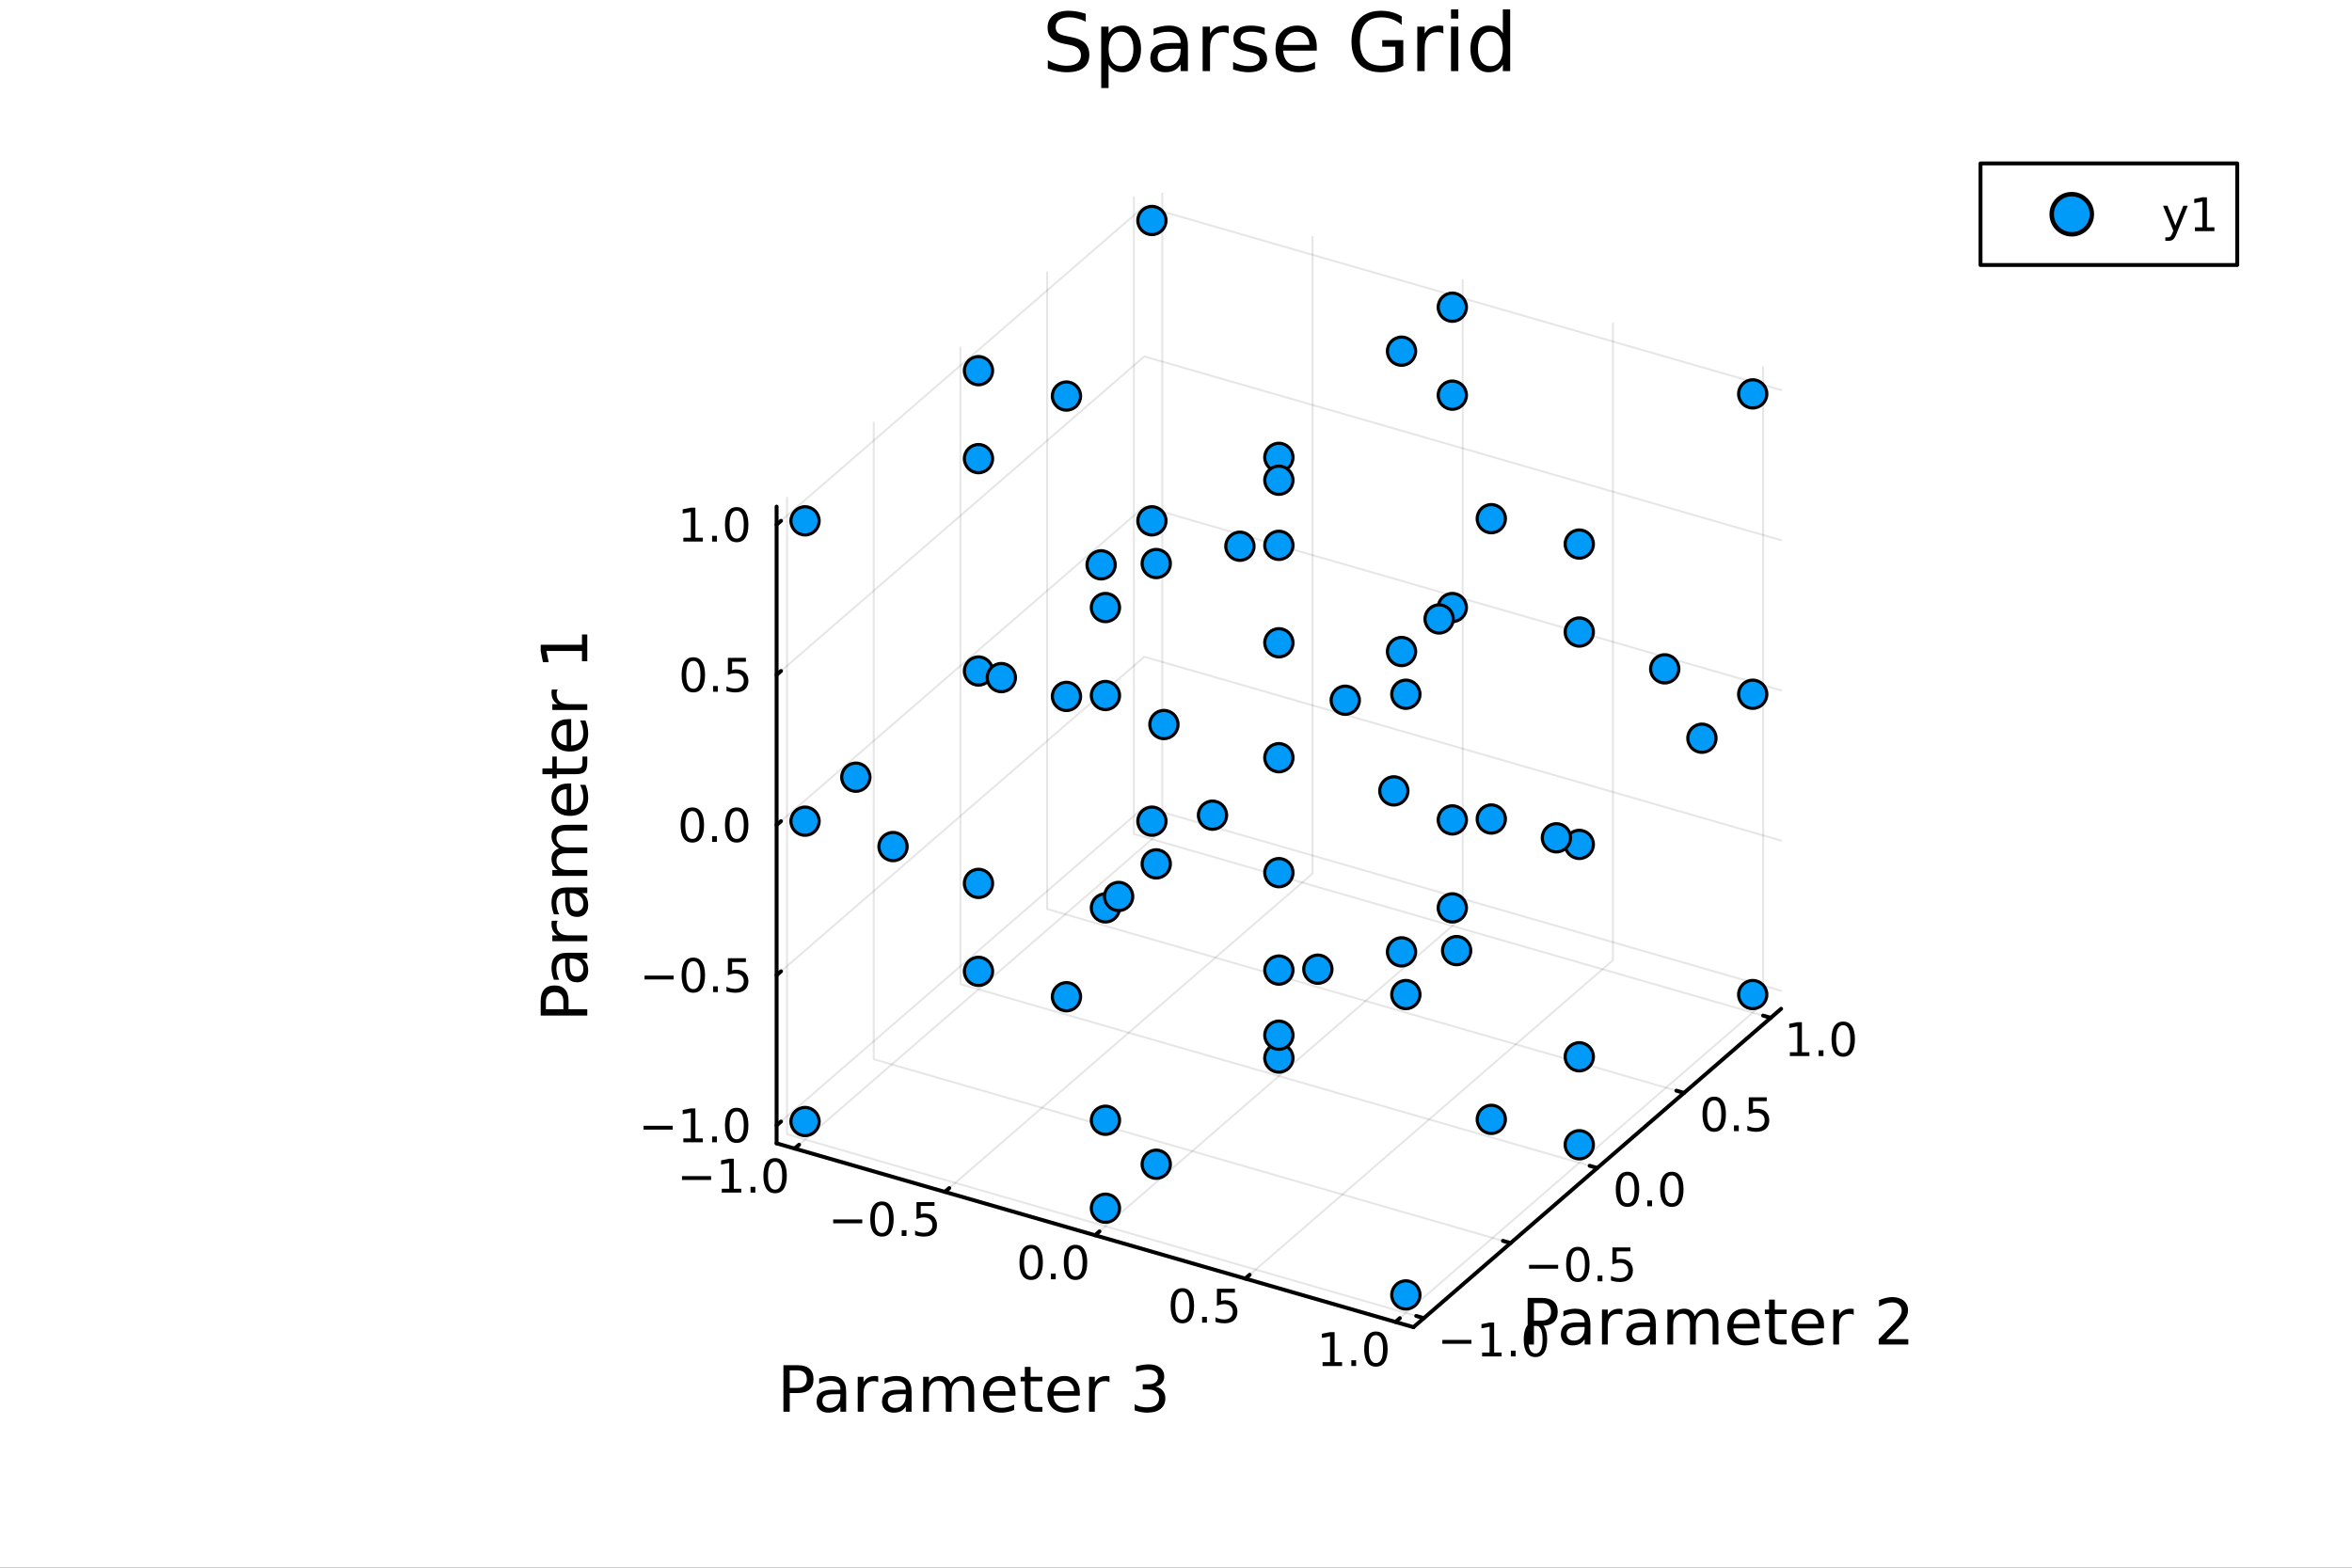 <?xml version="1.0" encoding="utf-8"?>
<svg xmlns="http://www.w3.org/2000/svg" xmlns:xlink="http://www.w3.org/1999/xlink" width="600" height="400" viewBox="0 0 2400 1600">
<rect x="0" y="0" width="2400" height="1600" fill="#333333" stroke="none"/>
<defs>
  <clipPath id="clip260">
    <rect x="0" y="0" width="2400" height="1600"/>
  </clipPath>
</defs>
<path clip-path="url(#clip260)" d="M0 1600 L2400 1600 L2400 0 L0 0  Z" fill="#ffffff" fill-rule="evenodd" fill-opacity="1"/>
<defs>
  <clipPath id="clip261">
    <rect x="480" y="0" width="1681" height="1600"/>
  </clipPath>
</defs>
<defs>
  <clipPath id="clip262">
    <rect x="257" y="123" width="2097" height="1301"/>
  </clipPath>
</defs>
<path clip-path="url(#clip262)" d="M821.467 1144.64 L821.467 531.57 L1175.42 225.035 L1788.49 402.013 L1788.49 1015.08 L1434.54 1321.62 L821.467 1144.64  Z" fill="#ffffff" fill-rule="evenodd" fill-opacity="1"/>
<polyline clip-path="url(#clip262)" style="stroke:#000000; stroke-linecap:round; stroke-linejoin:round; stroke-width:2; stroke-opacity:0.1; fill:none" points="810.848,1172.23 1186.04,847.3 1186.04,197.447 "/>
<polyline clip-path="url(#clip262)" style="stroke:#000000; stroke-linecap:round; stroke-linejoin:round; stroke-width:2; stroke-opacity:0.1; fill:none" points="964.116,1216.47 1339.31,891.545 1339.31,241.691 "/>
<polyline clip-path="url(#clip262)" style="stroke:#000000; stroke-linecap:round; stroke-linejoin:round; stroke-width:2; stroke-opacity:0.1; fill:none" points="1117.38,1260.72 1492.58,935.789 1492.58,285.936 "/>
<polyline clip-path="url(#clip262)" style="stroke:#000000; stroke-linecap:round; stroke-linejoin:round; stroke-width:2; stroke-opacity:0.1; fill:none" points="1270.65,1304.96 1645.84,980.034 1645.84,330.18 "/>
<polyline clip-path="url(#clip262)" style="stroke:#000000; stroke-linecap:round; stroke-linejoin:round; stroke-width:2; stroke-opacity:0.1; fill:none" points="1423.92,1349.21 1799.11,1024.28 1799.11,374.425 "/>
<polyline clip-path="url(#clip262)" style="stroke:#000000; stroke-linecap:round; stroke-linejoin:round; stroke-width:2; stroke-opacity:0.1; fill:none" points="1452.93,1345.32 803.075,1157.72 803.075,507.868 "/>
<polyline clip-path="url(#clip262)" style="stroke:#000000; stroke-linecap:round; stroke-linejoin:round; stroke-width:2; stroke-opacity:0.1; fill:none" points="1541.42,1268.68 891.564,1081.09 891.564,431.234 "/>
<polyline clip-path="url(#clip262)" style="stroke:#000000; stroke-linecap:round; stroke-linejoin:round; stroke-width:2; stroke-opacity:0.1; fill:none" points="1629.91,1192.05 980.053,1004.45 980.053,354.601 "/>
<polyline clip-path="url(#clip262)" style="stroke:#000000; stroke-linecap:round; stroke-linejoin:round; stroke-width:2; stroke-opacity:0.1; fill:none" points="1718.4,1115.42 1068.54,927.821 1068.54,277.967 "/>
<polyline clip-path="url(#clip262)" style="stroke:#000000; stroke-linecap:round; stroke-linejoin:round; stroke-width:2; stroke-opacity:0.1; fill:none" points="1806.88,1038.78 1157.03,851.187 1157.03,201.333 "/>
<polyline clip-path="url(#clip262)" style="stroke:#000000; stroke-linecap:round; stroke-linejoin:round; stroke-width:2; stroke-opacity:0.1; fill:none" points="792.456,1148.53 1167.65,823.599 1817.5,1011.2 "/>
<polyline clip-path="url(#clip262)" style="stroke:#000000; stroke-linecap:round; stroke-linejoin:round; stroke-width:2; stroke-opacity:0.1; fill:none" points="792.456,995.259 1167.65,670.332 1817.5,857.928 "/>
<polyline clip-path="url(#clip262)" style="stroke:#000000; stroke-linecap:round; stroke-linejoin:round; stroke-width:2; stroke-opacity:0.1; fill:none" points="792.456,841.991 1167.65,517.064 1817.5,704.661 "/>
<polyline clip-path="url(#clip262)" style="stroke:#000000; stroke-linecap:round; stroke-linejoin:round; stroke-width:2; stroke-opacity:0.1; fill:none" points="792.456,688.724 1167.65,363.797 1817.5,551.393 "/>
<polyline clip-path="url(#clip262)" style="stroke:#000000; stroke-linecap:round; stroke-linejoin:round; stroke-width:2; stroke-opacity:0.1; fill:none" points="792.456,535.456 1167.65,210.529 1817.5,398.126 "/>
<polyline clip-path="url(#clip260)" style="stroke:#000000; stroke-linecap:round; stroke-linejoin:round; stroke-width:4; stroke-opacity:1; fill:none" points="792.456,1166.92 1442.31,1354.51 "/>
<polyline clip-path="url(#clip260)" style="stroke:#000000; stroke-linecap:round; stroke-linejoin:round; stroke-width:4; stroke-opacity:1; fill:none" points="810.848,1172.23 815.351,1168.33 "/>
<polyline clip-path="url(#clip260)" style="stroke:#000000; stroke-linecap:round; stroke-linejoin:round; stroke-width:4; stroke-opacity:1; fill:none" points="964.116,1216.47 968.618,1212.57 "/>
<polyline clip-path="url(#clip260)" style="stroke:#000000; stroke-linecap:round; stroke-linejoin:round; stroke-width:4; stroke-opacity:1; fill:none" points="1117.38,1260.72 1121.89,1256.82 "/>
<polyline clip-path="url(#clip260)" style="stroke:#000000; stroke-linecap:round; stroke-linejoin:round; stroke-width:4; stroke-opacity:1; fill:none" points="1270.65,1304.96 1275.15,1301.06 "/>
<polyline clip-path="url(#clip260)" style="stroke:#000000; stroke-linecap:round; stroke-linejoin:round; stroke-width:4; stroke-opacity:1; fill:none" points="1423.92,1349.21 1428.42,1345.31 "/>
<path clip-path="url(#clip260)" d="M695.917 1200.35 L725.593 1200.35 L725.593 1204.28 L695.917 1204.28 L695.917 1200.35 Z" fill="#000000" fill-rule="nonzero" fill-opacity="1" /><path clip-path="url(#clip260)" d="M736.495 1213.24 L744.134 1213.24 L744.134 1186.88 L735.824 1188.54 L735.824 1184.28 L744.088 1182.62 L748.764 1182.62 L748.764 1213.24 L756.403 1213.24 L756.403 1217.18 L736.495 1217.18 L736.495 1213.24 Z" fill="#000000" fill-rule="nonzero" fill-opacity="1" /><path clip-path="url(#clip260)" d="M765.847 1211.3 L770.731 1211.3 L770.731 1217.18 L765.847 1217.18 L765.847 1211.3 Z" fill="#000000" fill-rule="nonzero" fill-opacity="1" /><path clip-path="url(#clip260)" d="M790.916 1185.7 Q787.305 1185.7 785.477 1189.26 Q783.671 1192.8 783.671 1199.93 Q783.671 1207.04 785.477 1210.6 Q787.305 1214.15 790.916 1214.15 Q794.551 1214.15 796.356 1210.6 Q798.185 1207.04 798.185 1199.93 Q798.185 1192.8 796.356 1189.26 Q794.551 1185.7 790.916 1185.7 M790.916 1181.99 Q796.727 1181.99 799.782 1186.6 Q802.861 1191.18 802.861 1199.93 Q802.861 1208.66 799.782 1213.27 Q796.727 1217.85 790.916 1217.85 Q785.106 1217.85 782.028 1213.27 Q778.972 1208.66 778.972 1199.93 Q778.972 1191.18 782.028 1186.6 Q785.106 1181.99 790.916 1181.99 Z" fill="#000000" fill-rule="nonzero" fill-opacity="1" /><path clip-path="url(#clip260)" d="M850.18 1244.59 L879.855 1244.59 L879.855 1248.53 L850.18 1248.53 L850.18 1244.59 Z" fill="#000000" fill-rule="nonzero" fill-opacity="1" /><path clip-path="url(#clip260)" d="M899.948 1229.94 Q896.337 1229.94 894.508 1233.51 Q892.703 1237.05 892.703 1244.18 Q892.703 1251.28 894.508 1254.85 Q896.337 1258.39 899.948 1258.39 Q903.582 1258.39 905.388 1254.85 Q907.216 1251.28 907.216 1244.18 Q907.216 1237.05 905.388 1233.51 Q903.582 1229.94 899.948 1229.94 M899.948 1226.24 Q905.758 1226.24 908.814 1230.84 Q911.892 1235.43 911.892 1244.18 Q911.892 1252.9 908.814 1257.51 Q905.758 1262.09 899.948 1262.09 Q894.138 1262.09 891.059 1257.51 Q888.004 1252.9 888.004 1244.18 Q888.004 1235.43 891.059 1230.84 Q894.138 1226.24 899.948 1226.24 Z" fill="#000000" fill-rule="nonzero" fill-opacity="1" /><path clip-path="url(#clip260)" d="M920.11 1255.54 L924.994 1255.54 L924.994 1261.42 L920.11 1261.42 L920.11 1255.54 Z" fill="#000000" fill-rule="nonzero" fill-opacity="1" /><path clip-path="url(#clip260)" d="M935.226 1226.86 L953.582 1226.86 L953.582 1230.8 L939.508 1230.8 L939.508 1239.27 Q940.526 1238.92 941.545 1238.76 Q942.563 1238.57 943.582 1238.57 Q949.369 1238.57 952.749 1241.75 Q956.128 1244.92 956.128 1250.33 Q956.128 1255.91 952.656 1259.01 Q949.184 1262.09 942.864 1262.09 Q940.688 1262.09 938.42 1261.72 Q936.175 1261.35 933.767 1260.61 L933.767 1255.91 Q935.851 1257.05 938.073 1257.6 Q940.295 1258.16 942.772 1258.16 Q946.776 1258.16 949.114 1256.05 Q951.452 1253.95 951.452 1250.33 Q951.452 1246.72 949.114 1244.62 Q946.776 1242.51 942.772 1242.51 Q940.897 1242.51 939.022 1242.93 Q937.17 1243.34 935.226 1244.22 L935.226 1226.86 Z" fill="#000000" fill-rule="nonzero" fill-opacity="1" /><path clip-path="url(#clip260)" d="M1052.22 1274.19 Q1048.61 1274.19 1046.78 1277.75 Q1044.97 1281.29 1044.97 1288.42 Q1044.97 1295.53 1046.78 1299.09 Q1048.61 1302.63 1052.22 1302.63 Q1055.85 1302.63 1057.66 1299.09 Q1059.49 1295.53 1059.49 1288.42 Q1059.49 1281.29 1057.66 1277.75 Q1055.85 1274.19 1052.22 1274.19 M1052.22 1270.48 Q1058.03 1270.48 1061.09 1275.09 Q1064.16 1279.67 1064.16 1288.42 Q1064.16 1297.15 1061.09 1301.75 Q1058.03 1306.34 1052.22 1306.34 Q1046.41 1306.34 1043.33 1301.75 Q1040.28 1297.15 1040.28 1288.42 Q1040.28 1279.67 1043.33 1275.09 Q1046.41 1270.48 1052.22 1270.48 Z" fill="#000000" fill-rule="nonzero" fill-opacity="1" /><path clip-path="url(#clip260)" d="M1072.38 1299.79 L1077.27 1299.79 L1077.27 1305.67 L1072.38 1305.67 L1072.38 1299.79 Z" fill="#000000" fill-rule="nonzero" fill-opacity="1" /><path clip-path="url(#clip260)" d="M1097.45 1274.19 Q1093.84 1274.19 1092.01 1277.75 Q1090.21 1281.29 1090.21 1288.42 Q1090.21 1295.53 1092.01 1299.09 Q1093.84 1302.63 1097.45 1302.63 Q1101.09 1302.63 1102.89 1299.09 Q1104.72 1295.53 1104.72 1288.42 Q1104.72 1281.29 1102.89 1277.75 Q1101.09 1274.19 1097.45 1274.19 M1097.45 1270.48 Q1103.26 1270.48 1106.32 1275.09 Q1109.4 1279.67 1109.4 1288.42 Q1109.4 1297.15 1106.32 1301.75 Q1103.26 1306.34 1097.45 1306.34 Q1091.64 1306.34 1088.56 1301.75 Q1085.51 1297.15 1085.51 1288.42 Q1085.51 1279.67 1088.56 1275.09 Q1091.64 1270.48 1097.45 1270.48 Z" fill="#000000" fill-rule="nonzero" fill-opacity="1" /><path clip-path="url(#clip260)" d="M1206.48 1318.43 Q1202.87 1318.43 1201.04 1321.99 Q1199.24 1325.54 1199.24 1332.67 Q1199.24 1339.77 1201.04 1343.34 Q1202.87 1346.88 1206.48 1346.88 Q1210.12 1346.88 1211.92 1343.34 Q1213.75 1339.77 1213.75 1332.67 Q1213.75 1325.54 1211.92 1321.99 Q1210.12 1318.43 1206.48 1318.43 M1206.48 1314.73 Q1212.29 1314.73 1215.35 1319.33 Q1218.43 1323.92 1218.43 1332.67 Q1218.43 1341.39 1215.35 1346 Q1212.29 1350.58 1206.48 1350.58 Q1200.67 1350.58 1197.59 1346 Q1194.54 1341.39 1194.54 1332.67 Q1194.54 1323.92 1197.59 1319.33 Q1200.67 1314.73 1206.48 1314.73 Z" fill="#000000" fill-rule="nonzero" fill-opacity="1" /><path clip-path="url(#clip260)" d="M1226.64 1344.03 L1231.53 1344.03 L1231.53 1349.91 L1226.64 1349.91 L1226.64 1344.03 Z" fill="#000000" fill-rule="nonzero" fill-opacity="1" /><path clip-path="url(#clip260)" d="M1241.76 1315.35 L1260.12 1315.35 L1260.12 1319.29 L1246.04 1319.29 L1246.04 1327.76 Q1247.06 1327.41 1248.08 1327.25 Q1249.1 1327.06 1250.12 1327.06 Q1255.9 1327.06 1259.28 1330.24 Q1262.66 1333.41 1262.66 1338.82 Q1262.66 1344.4 1259.19 1347.5 Q1255.72 1350.58 1249.4 1350.58 Q1247.22 1350.58 1244.95 1350.21 Q1242.71 1349.84 1240.3 1349.1 L1240.3 1344.4 Q1242.39 1345.54 1244.61 1346.09 Q1246.83 1346.65 1249.31 1346.65 Q1253.31 1346.65 1255.65 1344.54 Q1257.99 1342.43 1257.99 1338.82 Q1257.99 1335.21 1255.65 1333.11 Q1253.31 1331 1249.31 1331 Q1247.43 1331 1245.56 1331.42 Q1243.7 1331.83 1241.76 1332.71 L1241.76 1315.35 Z" fill="#000000" fill-rule="nonzero" fill-opacity="1" /><path clip-path="url(#clip260)" d="M1349.57 1390.22 L1357.2 1390.22 L1357.2 1363.85 L1348.89 1365.52 L1348.89 1361.26 L1357.16 1359.6 L1361.83 1359.6 L1361.83 1390.22 L1369.47 1390.22 L1369.47 1394.16 L1349.57 1394.16 L1349.57 1390.22 Z" fill="#000000" fill-rule="nonzero" fill-opacity="1" /><path clip-path="url(#clip260)" d="M1378.92 1388.28 L1383.8 1388.28 L1383.8 1394.16 L1378.92 1394.16 L1378.92 1388.28 Z" fill="#000000" fill-rule="nonzero" fill-opacity="1" /><path clip-path="url(#clip260)" d="M1403.99 1362.67 Q1400.38 1362.67 1398.55 1366.24 Q1396.74 1369.78 1396.74 1376.91 Q1396.74 1384.02 1398.55 1387.58 Q1400.38 1391.12 1403.99 1391.12 Q1407.62 1391.12 1409.43 1387.58 Q1411.25 1384.02 1411.25 1376.91 Q1411.25 1369.78 1409.43 1366.24 Q1407.62 1362.67 1403.99 1362.67 M1403.99 1358.97 Q1409.8 1358.97 1412.85 1363.58 Q1415.93 1368.16 1415.93 1376.91 Q1415.93 1385.64 1412.85 1390.24 Q1409.8 1394.83 1403.99 1394.83 Q1398.18 1394.83 1395.1 1390.24 Q1392.04 1385.64 1392.04 1376.91 Q1392.04 1368.16 1395.1 1363.58 Q1398.18 1358.97 1403.99 1358.97 Z" fill="#000000" fill-rule="nonzero" fill-opacity="1" /><path clip-path="url(#clip260)" d="M805.838 1398.62 L805.838 1416.48 L813.923 1416.48 Q818.411 1416.48 820.861 1414.16 Q823.312 1411.83 823.312 1407.54 Q823.312 1403.27 820.861 1400.95 Q818.411 1398.62 813.923 1398.62 L805.838 1398.62 M799.409 1393.34 L813.923 1393.34 Q821.912 1393.34 825.986 1396.97 Q830.092 1400.57 830.092 1407.54 Q830.092 1414.57 825.986 1418.17 Q821.912 1421.76 813.923 1421.76 L805.838 1421.76 L805.838 1440.86 L799.409 1440.86 L799.409 1393.34 Z" fill="#000000" fill-rule="nonzero" fill-opacity="1" /><path clip-path="url(#clip260)" d="M851.735 1422.94 Q844.637 1422.94 841.9 1424.56 Q839.163 1426.19 839.163 1430.1 Q839.163 1433.22 841.2 1435.07 Q843.269 1436.88 846.802 1436.88 Q851.671 1436.88 854.6 1433.44 Q857.56 1429.98 857.56 1424.25 L857.56 1422.94 L851.735 1422.94 M863.416 1420.52 L863.416 1440.86 L857.56 1440.86 L857.56 1435.45 Q855.555 1438.7 852.563 1440.26 Q849.571 1441.78 845.242 1441.78 Q839.768 1441.78 836.521 1438.73 Q833.306 1435.64 833.306 1430.48 Q833.306 1424.47 837.317 1421.41 Q841.359 1418.36 849.348 1418.36 L857.56 1418.36 L857.56 1417.78 Q857.56 1413.74 854.886 1411.55 Q852.244 1409.32 847.438 1409.32 Q844.383 1409.32 841.486 1410.05 Q838.59 1410.78 835.916 1412.25 L835.916 1406.84 Q839.131 1405.59 842.155 1404.99 Q845.178 1404.35 848.043 1404.35 Q855.777 1404.35 859.597 1408.36 Q863.416 1412.37 863.416 1420.52 Z" fill="#000000" fill-rule="nonzero" fill-opacity="1" /><path clip-path="url(#clip260)" d="M896.136 1410.69 Q895.149 1410.11 893.972 1409.86 Q892.826 1409.57 891.425 1409.57 Q886.46 1409.57 883.786 1412.82 Q881.145 1416.03 881.145 1422.08 L881.145 1440.86 L875.256 1440.86 L875.256 1405.21 L881.145 1405.21 L881.145 1410.75 Q882.991 1407.5 885.951 1405.94 Q888.911 1404.35 893.144 1404.35 Q893.749 1404.35 894.481 1404.45 Q895.213 1404.51 896.104 1404.67 L896.136 1410.69 Z" fill="#000000" fill-rule="nonzero" fill-opacity="1" /><path clip-path="url(#clip260)" d="M918.48 1422.94 Q911.382 1422.94 908.645 1424.56 Q905.907 1426.19 905.907 1430.1 Q905.907 1433.22 907.944 1435.07 Q910.013 1436.88 913.546 1436.88 Q918.416 1436.88 921.344 1433.44 Q924.304 1429.98 924.304 1424.25 L924.304 1422.94 L918.48 1422.94 M930.161 1420.52 L930.161 1440.86 L924.304 1440.86 L924.304 1435.45 Q922.299 1438.7 919.307 1440.26 Q916.315 1441.78 911.987 1441.78 Q906.512 1441.78 903.266 1438.73 Q900.051 1435.64 900.051 1430.48 Q900.051 1424.47 904.061 1421.41 Q908.103 1418.36 916.092 1418.36 L924.304 1418.36 L924.304 1417.78 Q924.304 1413.74 921.631 1411.55 Q918.989 1409.32 914.183 1409.32 Q911.127 1409.32 908.231 1410.05 Q905.334 1410.78 902.661 1412.25 L902.661 1406.84 Q905.875 1405.59 908.899 1404.99 Q911.923 1404.35 914.787 1404.35 Q922.522 1404.35 926.341 1408.36 Q930.161 1412.37 930.161 1420.52 Z" fill="#000000" fill-rule="nonzero" fill-opacity="1" /><path clip-path="url(#clip260)" d="M969.978 1412.06 Q972.174 1408.11 975.23 1406.23 Q978.285 1404.35 982.423 1404.35 Q987.993 1404.35 991.017 1408.27 Q994.041 1412.15 994.041 1419.34 L994.041 1440.86 L988.152 1440.86 L988.152 1419.54 Q988.152 1414.41 986.338 1411.93 Q984.524 1409.45 980.8 1409.45 Q976.248 1409.45 973.607 1412.47 Q970.965 1415.49 970.965 1420.71 L970.965 1440.86 L965.077 1440.86 L965.077 1419.54 Q965.077 1414.38 963.262 1411.93 Q961.448 1409.45 957.661 1409.45 Q953.173 1409.45 950.531 1412.5 Q947.889 1415.52 947.889 1420.71 L947.889 1440.86 L942.001 1440.86 L942.001 1405.21 L947.889 1405.21 L947.889 1410.75 Q949.894 1407.47 952.695 1405.91 Q955.496 1404.35 959.347 1404.35 Q963.23 1404.35 965.936 1406.33 Q968.673 1408.3 969.978 1412.06 Z" fill="#000000" fill-rule="nonzero" fill-opacity="1" /><path clip-path="url(#clip260)" d="M1036.21 1421.57 L1036.21 1424.44 L1009.29 1424.44 Q1009.67 1430.48 1012.91 1433.67 Q1016.19 1436.82 1022.02 1436.82 Q1025.39 1436.82 1028.54 1435.99 Q1031.73 1435.16 1034.84 1433.51 L1034.84 1439.05 Q1031.69 1440.38 1028.38 1441.08 Q1025.07 1441.78 1021.67 1441.78 Q1013.14 1441.78 1008.14 1436.82 Q1003.18 1431.85 1003.18 1423.39 Q1003.18 1414.63 1007.89 1409.51 Q1012.63 1404.35 1020.65 1404.35 Q1027.84 1404.35 1032.01 1409 Q1036.21 1413.62 1036.21 1421.57 M1030.36 1419.85 Q1030.29 1415.05 1027.65 1412.18 Q1025.04 1409.32 1020.71 1409.32 Q1015.81 1409.32 1012.85 1412.09 Q1009.92 1414.86 1009.48 1419.89 L1030.36 1419.85 Z" fill="#000000" fill-rule="nonzero" fill-opacity="1" /><path clip-path="url(#clip260)" d="M1051.62 1395.09 L1051.62 1405.21 L1063.68 1405.21 L1063.68 1409.76 L1051.62 1409.76 L1051.62 1429.12 Q1051.62 1433.48 1052.8 1434.72 Q1054.01 1435.96 1057.67 1435.96 L1063.68 1435.96 L1063.68 1440.86 L1057.67 1440.86 Q1050.89 1440.86 1048.31 1438.35 Q1045.73 1435.8 1045.73 1429.12 L1045.73 1409.76 L1041.43 1409.76 L1041.43 1405.21 L1045.73 1405.21 L1045.73 1395.09 L1051.62 1395.09 Z" fill="#000000" fill-rule="nonzero" fill-opacity="1" /><path clip-path="url(#clip260)" d="M1101.88 1421.57 L1101.88 1424.44 L1074.95 1424.44 Q1075.33 1430.48 1078.58 1433.67 Q1081.86 1436.82 1087.68 1436.82 Q1091.05 1436.82 1094.2 1435.99 Q1097.39 1435.16 1100.51 1433.51 L1100.51 1439.05 Q1097.36 1440.38 1094.05 1441.08 Q1090.74 1441.78 1087.33 1441.78 Q1078.8 1441.78 1073.8 1436.82 Q1068.84 1431.85 1068.84 1423.39 Q1068.84 1414.63 1073.55 1409.51 Q1078.29 1404.35 1086.31 1404.35 Q1093.5 1404.35 1097.67 1409 Q1101.88 1413.62 1101.88 1421.57 M1096.02 1419.85 Q1095.96 1415.05 1093.31 1412.18 Q1090.7 1409.32 1086.38 1409.32 Q1081.47 1409.32 1078.51 1412.09 Q1075.59 1414.86 1075.14 1419.89 L1096.02 1419.85 Z" fill="#000000" fill-rule="nonzero" fill-opacity="1" /><path clip-path="url(#clip260)" d="M1132.14 1410.69 Q1131.16 1410.11 1129.98 1409.86 Q1128.83 1409.57 1127.43 1409.57 Q1122.47 1409.57 1119.8 1412.82 Q1117.15 1416.03 1117.15 1422.08 L1117.15 1440.86 L1111.27 1440.86 L1111.27 1405.21 L1117.15 1405.21 L1117.15 1410.75 Q1119 1407.5 1121.96 1405.94 Q1124.92 1404.35 1129.15 1404.35 Q1129.76 1404.35 1130.49 1404.45 Q1131.22 1404.51 1132.11 1404.67 L1132.14 1410.69 Z" fill="#000000" fill-rule="nonzero" fill-opacity="1" /><path clip-path="url(#clip260)" d="M1179.31 1415.24 Q1183.93 1416.23 1186.51 1419.34 Q1189.12 1422.46 1189.12 1427.05 Q1189.12 1434.08 1184.28 1437.93 Q1179.44 1441.78 1170.53 1441.78 Q1167.54 1441.78 1164.35 1441.18 Q1161.2 1440.61 1157.83 1439.43 L1157.83 1433.22 Q1160.5 1434.78 1163.69 1435.58 Q1166.87 1436.37 1170.34 1436.37 Q1176.39 1436.37 1179.54 1433.99 Q1182.72 1431.6 1182.72 1427.05 Q1182.72 1422.85 1179.76 1420.49 Q1176.83 1418.1 1171.58 1418.1 L1166.04 1418.1 L1166.04 1412.82 L1171.83 1412.82 Q1176.58 1412.82 1179.09 1410.94 Q1181.61 1409.03 1181.61 1405.47 Q1181.61 1401.81 1179 1399.87 Q1176.42 1397.89 1171.58 1397.89 Q1168.94 1397.89 1165.91 1398.46 Q1162.89 1399.04 1159.26 1400.25 L1159.26 1394.52 Q1162.92 1393.5 1166.11 1392.99 Q1169.32 1392.48 1172.15 1392.48 Q1179.47 1392.48 1183.74 1395.82 Q1188 1399.13 1188 1404.8 Q1188 1408.75 1185.74 1411.48 Q1183.48 1414.19 1179.31 1415.24 Z" fill="#000000" fill-rule="nonzero" fill-opacity="1" /><polyline clip-path="url(#clip260)" style="stroke:#000000; stroke-linecap:round; stroke-linejoin:round; stroke-width:4; stroke-opacity:1; fill:none" points="1442.31,1354.51 1817.5,1029.59 "/>
<polyline clip-path="url(#clip260)" style="stroke:#000000; stroke-linecap:round; stroke-linejoin:round; stroke-width:4; stroke-opacity:1; fill:none" points="1452.93,1345.32 1445.13,1343.07 "/>
<polyline clip-path="url(#clip260)" style="stroke:#000000; stroke-linecap:round; stroke-linejoin:round; stroke-width:4; stroke-opacity:1; fill:none" points="1541.42,1268.68 1533.62,1266.43 "/>
<polyline clip-path="url(#clip260)" style="stroke:#000000; stroke-linecap:round; stroke-linejoin:round; stroke-width:4; stroke-opacity:1; fill:none" points="1629.91,1192.05 1622.11,1189.8 "/>
<polyline clip-path="url(#clip260)" style="stroke:#000000; stroke-linecap:round; stroke-linejoin:round; stroke-width:4; stroke-opacity:1; fill:none" points="1718.4,1115.42 1710.6,1113.17 "/>
<polyline clip-path="url(#clip260)" style="stroke:#000000; stroke-linecap:round; stroke-linejoin:round; stroke-width:4; stroke-opacity:1; fill:none" points="1806.88,1038.78 1799.09,1036.53 "/>
<path clip-path="url(#clip260)" d="M1471.78 1367.54 L1501.46 1367.54 L1501.46 1371.48 L1471.78 1371.48 L1471.78 1367.54 Z" fill="#000000" fill-rule="nonzero" fill-opacity="1" /><path clip-path="url(#clip260)" d="M1512.36 1380.43 L1520 1380.43 L1520 1354.07 L1511.69 1355.74 L1511.69 1351.48 L1519.95 1349.81 L1524.63 1349.81 L1524.63 1380.43 L1532.27 1380.43 L1532.27 1384.37 L1512.36 1384.37 L1512.36 1380.43 Z" fill="#000000" fill-rule="nonzero" fill-opacity="1" /><path clip-path="url(#clip260)" d="M1541.71 1378.49 L1546.6 1378.49 L1546.6 1384.37 L1541.71 1384.37 L1541.71 1378.49 Z" fill="#000000" fill-rule="nonzero" fill-opacity="1" /><path clip-path="url(#clip260)" d="M1566.78 1352.89 Q1563.17 1352.89 1561.34 1356.45 Q1559.54 1359.99 1559.54 1367.12 Q1559.54 1374.23 1561.34 1377.8 Q1563.17 1381.34 1566.78 1381.34 Q1570.42 1381.34 1572.22 1377.8 Q1574.05 1374.23 1574.05 1367.12 Q1574.05 1359.99 1572.22 1356.45 Q1570.42 1352.89 1566.78 1352.89 M1566.78 1349.18 Q1572.59 1349.18 1575.65 1353.79 Q1578.73 1358.37 1578.73 1367.12 Q1578.73 1375.85 1575.65 1380.46 Q1572.59 1385.04 1566.78 1385.04 Q1560.97 1385.04 1557.89 1380.46 Q1554.84 1375.85 1554.84 1367.12 Q1554.84 1358.37 1557.89 1353.79 Q1560.97 1349.18 1566.78 1349.18 Z" fill="#000000" fill-rule="nonzero" fill-opacity="1" /><path clip-path="url(#clip260)" d="M1560.27 1290.91 L1589.95 1290.91 L1589.95 1294.84 L1560.27 1294.84 L1560.27 1290.91 Z" fill="#000000" fill-rule="nonzero" fill-opacity="1" /><path clip-path="url(#clip260)" d="M1610.04 1276.25 Q1606.43 1276.25 1604.6 1279.82 Q1602.79 1283.36 1602.79 1290.49 Q1602.79 1297.6 1604.6 1301.16 Q1606.43 1304.7 1610.04 1304.7 Q1613.67 1304.7 1615.48 1301.16 Q1617.31 1297.6 1617.31 1290.49 Q1617.31 1283.36 1615.48 1279.82 Q1613.67 1276.25 1610.04 1276.25 M1610.04 1272.55 Q1615.85 1272.55 1618.91 1277.16 Q1621.98 1281.74 1621.98 1290.49 Q1621.98 1299.22 1618.91 1303.82 Q1615.85 1308.41 1610.04 1308.41 Q1604.23 1308.41 1601.15 1303.82 Q1598.1 1299.22 1598.1 1290.49 Q1598.1 1281.74 1601.15 1277.16 Q1604.23 1272.55 1610.04 1272.55 Z" fill="#000000" fill-rule="nonzero" fill-opacity="1" /><path clip-path="url(#clip260)" d="M1630.2 1301.86 L1635.09 1301.86 L1635.09 1307.74 L1630.2 1307.74 L1630.2 1301.86 Z" fill="#000000" fill-rule="nonzero" fill-opacity="1" /><path clip-path="url(#clip260)" d="M1645.32 1273.18 L1663.67 1273.18 L1663.67 1277.11 L1649.6 1277.11 L1649.6 1285.58 Q1650.62 1285.24 1651.64 1285.07 Q1652.66 1284.89 1653.67 1284.89 Q1659.46 1284.89 1662.84 1288.06 Q1666.22 1291.23 1666.22 1296.65 Q1666.22 1302.23 1662.75 1305.33 Q1659.28 1308.41 1652.96 1308.41 Q1650.78 1308.41 1648.51 1308.04 Q1646.27 1307.67 1643.86 1306.93 L1643.86 1302.23 Q1645.94 1303.36 1648.16 1303.92 Q1650.39 1304.47 1652.86 1304.47 Q1656.87 1304.47 1659.21 1302.37 Q1661.54 1300.26 1661.54 1296.65 Q1661.54 1293.04 1659.21 1290.93 Q1656.87 1288.82 1652.86 1288.82 Q1650.99 1288.82 1649.11 1289.24 Q1647.26 1289.66 1645.32 1290.54 L1645.32 1273.18 Z" fill="#000000" fill-rule="nonzero" fill-opacity="1" /><path clip-path="url(#clip260)" d="M1660.71 1199.62 Q1657.09 1199.62 1655.27 1203.19 Q1653.46 1206.73 1653.46 1213.86 Q1653.46 1220.96 1655.27 1224.53 Q1657.09 1228.07 1660.71 1228.07 Q1664.34 1228.07 1666.15 1224.53 Q1667.97 1220.96 1667.97 1213.86 Q1667.97 1206.73 1666.15 1203.19 Q1664.34 1199.62 1660.71 1199.62 M1660.71 1195.92 Q1666.52 1195.92 1669.57 1200.52 Q1672.65 1205.11 1672.65 1213.86 Q1672.65 1222.58 1669.57 1227.19 Q1666.52 1231.77 1660.71 1231.77 Q1654.9 1231.77 1651.82 1227.19 Q1648.76 1222.58 1648.76 1213.86 Q1648.76 1205.11 1651.82 1200.52 Q1654.9 1195.92 1660.71 1195.92 Z" fill="#000000" fill-rule="nonzero" fill-opacity="1" /><path clip-path="url(#clip260)" d="M1680.87 1225.22 L1685.75 1225.22 L1685.75 1231.1 L1680.87 1231.1 L1680.87 1225.22 Z" fill="#000000" fill-rule="nonzero" fill-opacity="1" /><path clip-path="url(#clip260)" d="M1705.94 1199.62 Q1702.33 1199.62 1700.5 1203.19 Q1698.69 1206.73 1698.69 1213.86 Q1698.69 1220.96 1700.5 1224.53 Q1702.33 1228.07 1705.94 1228.07 Q1709.57 1228.07 1711.38 1224.53 Q1713.21 1220.96 1713.21 1213.86 Q1713.21 1206.73 1711.38 1203.19 Q1709.57 1199.62 1705.94 1199.62 M1705.94 1195.92 Q1711.75 1195.92 1714.8 1200.52 Q1717.88 1205.11 1717.88 1213.86 Q1717.88 1222.58 1714.8 1227.19 Q1711.75 1231.77 1705.94 1231.77 Q1700.13 1231.77 1697.05 1227.19 Q1693.99 1222.58 1693.99 1213.86 Q1693.99 1205.11 1697.05 1200.52 Q1700.13 1195.92 1705.94 1195.92 Z" fill="#000000" fill-rule="nonzero" fill-opacity="1" /><path clip-path="url(#clip260)" d="M1749.19 1122.99 Q1745.58 1122.99 1743.75 1126.55 Q1741.95 1130.09 1741.95 1137.22 Q1741.95 1144.33 1743.75 1147.89 Q1745.58 1151.44 1749.19 1151.44 Q1752.83 1151.44 1754.63 1147.89 Q1756.46 1144.33 1756.46 1137.22 Q1756.46 1130.09 1754.63 1126.55 Q1752.83 1122.99 1749.19 1122.99 M1749.19 1119.28 Q1755 1119.28 1758.06 1123.89 Q1761.14 1128.47 1761.14 1137.22 Q1761.14 1145.95 1758.06 1150.56 Q1755 1155.14 1749.19 1155.14 Q1743.38 1155.14 1740.31 1150.56 Q1737.25 1145.95 1737.25 1137.22 Q1737.25 1128.47 1740.31 1123.89 Q1743.38 1119.28 1749.19 1119.28 Z" fill="#000000" fill-rule="nonzero" fill-opacity="1" /><path clip-path="url(#clip260)" d="M1769.36 1148.59 L1774.24 1148.59 L1774.24 1154.47 L1769.36 1154.47 L1769.36 1148.59 Z" fill="#000000" fill-rule="nonzero" fill-opacity="1" /><path clip-path="url(#clip260)" d="M1784.47 1119.91 L1802.83 1119.91 L1802.83 1123.84 L1788.75 1123.84 L1788.75 1132.32 Q1789.77 1131.97 1790.79 1131.81 Q1791.81 1131.62 1792.83 1131.62 Q1798.62 1131.62 1801.99 1134.79 Q1805.37 1137.96 1805.37 1143.38 Q1805.37 1148.96 1801.9 1152.06 Q1798.43 1155.14 1792.11 1155.14 Q1789.93 1155.14 1787.67 1154.77 Q1785.42 1154.4 1783.01 1153.66 L1783.01 1148.96 Q1785.1 1150.09 1787.32 1150.65 Q1789.54 1151.2 1792.02 1151.2 Q1796.02 1151.2 1798.36 1149.1 Q1800.7 1146.99 1800.7 1143.38 Q1800.7 1139.77 1798.36 1137.66 Q1796.02 1135.56 1792.02 1135.56 Q1790.14 1135.56 1788.27 1135.97 Q1786.42 1136.39 1784.47 1137.27 L1784.47 1119.91 Z" fill="#000000" fill-rule="nonzero" fill-opacity="1" /><path clip-path="url(#clip260)" d="M1826.41 1073.9 L1834.05 1073.9 L1834.05 1047.53 L1825.74 1049.2 L1825.74 1044.94 L1834 1043.27 L1838.68 1043.27 L1838.68 1073.9 L1846.32 1073.9 L1846.32 1077.83 L1826.41 1077.83 L1826.41 1073.9 Z" fill="#000000" fill-rule="nonzero" fill-opacity="1" /><path clip-path="url(#clip260)" d="M1855.76 1071.95 L1860.65 1071.95 L1860.65 1077.83 L1855.76 1077.83 L1855.76 1071.95 Z" fill="#000000" fill-rule="nonzero" fill-opacity="1" /><path clip-path="url(#clip260)" d="M1880.83 1046.35 Q1877.22 1046.35 1875.39 1049.92 Q1873.59 1053.46 1873.59 1060.59 Q1873.59 1067.7 1875.39 1071.26 Q1877.22 1074.8 1880.83 1074.8 Q1884.47 1074.8 1886.27 1071.26 Q1888.1 1067.7 1888.1 1060.59 Q1888.1 1053.46 1886.27 1049.92 Q1884.47 1046.35 1880.83 1046.35 M1880.83 1042.65 Q1886.64 1042.65 1889.7 1047.26 Q1892.78 1051.84 1892.78 1060.59 Q1892.78 1069.32 1889.7 1073.92 Q1886.64 1078.51 1880.83 1078.51 Q1875.02 1078.51 1871.94 1073.92 Q1868.89 1069.32 1868.89 1060.59 Q1868.89 1051.84 1871.94 1047.26 Q1875.02 1042.65 1880.83 1042.65 Z" fill="#000000" fill-rule="nonzero" fill-opacity="1" /><path clip-path="url(#clip260)" d="M1565.25 1329.96 L1565.25 1347.81 L1573.34 1347.81 Q1577.83 1347.81 1580.28 1345.49 Q1582.73 1343.17 1582.73 1338.87 Q1582.73 1334.61 1580.28 1332.28 Q1577.83 1329.96 1573.34 1329.96 L1565.25 1329.96 M1558.83 1324.68 L1573.34 1324.68 Q1581.33 1324.68 1585.4 1328.3 Q1589.51 1331.9 1589.51 1338.87 Q1589.51 1345.9 1585.4 1349.5 Q1581.33 1353.1 1573.34 1353.1 L1565.25 1353.1 L1565.25 1372.2 L1558.83 1372.2 L1558.83 1324.68 Z" fill="#000000" fill-rule="nonzero" fill-opacity="1" /><path clip-path="url(#clip260)" d="M1611.15 1354.28 Q1604.05 1354.28 1601.32 1355.9 Q1598.58 1357.52 1598.58 1361.44 Q1598.58 1364.56 1600.62 1366.4 Q1602.68 1368.22 1606.22 1368.22 Q1611.09 1368.22 1614.02 1364.78 Q1616.98 1361.31 1616.98 1355.58 L1616.98 1354.28 L1611.15 1354.28 M1622.83 1351.86 L1622.83 1372.2 L1616.98 1372.2 L1616.98 1366.78 Q1614.97 1370.03 1611.98 1371.59 Q1608.99 1373.12 1604.66 1373.12 Q1599.18 1373.12 1595.94 1370.06 Q1592.72 1366.98 1592.72 1361.82 Q1592.72 1355.8 1596.73 1352.75 Q1600.78 1349.69 1608.76 1349.69 L1616.98 1349.69 L1616.98 1349.12 Q1616.98 1345.08 1614.3 1342.88 Q1611.66 1340.65 1606.85 1340.65 Q1603.8 1340.65 1600.9 1341.39 Q1598.01 1342.12 1595.33 1343.58 L1595.33 1338.17 Q1598.55 1336.93 1601.57 1336.32 Q1604.59 1335.69 1607.46 1335.69 Q1615.19 1335.69 1619.01 1339.7 Q1622.83 1343.71 1622.83 1351.86 Z" fill="#000000" fill-rule="nonzero" fill-opacity="1" /><path clip-path="url(#clip260)" d="M1655.55 1342.02 Q1654.57 1341.45 1653.39 1341.19 Q1652.24 1340.91 1650.84 1340.91 Q1645.88 1340.91 1643.2 1344.15 Q1640.56 1347.37 1640.56 1353.42 L1640.56 1372.2 L1634.67 1372.2 L1634.67 1336.55 L1640.56 1336.55 L1640.56 1342.09 Q1642.41 1338.84 1645.37 1337.28 Q1648.33 1335.69 1652.56 1335.69 Q1653.16 1335.69 1653.9 1335.78 Q1654.63 1335.85 1655.52 1336.01 L1655.55 1342.02 Z" fill="#000000" fill-rule="nonzero" fill-opacity="1" /><path clip-path="url(#clip260)" d="M1677.9 1354.28 Q1670.8 1354.28 1668.06 1355.9 Q1665.32 1357.52 1665.32 1361.44 Q1665.32 1364.56 1667.36 1366.4 Q1669.43 1368.22 1672.96 1368.22 Q1677.83 1368.22 1680.76 1364.78 Q1683.72 1361.31 1683.72 1355.58 L1683.72 1354.28 L1677.9 1354.28 M1689.58 1351.86 L1689.58 1372.2 L1683.72 1372.2 L1683.72 1366.78 Q1681.72 1370.03 1678.72 1371.59 Q1675.73 1373.12 1671.4 1373.12 Q1665.93 1373.12 1662.68 1370.06 Q1659.47 1366.98 1659.47 1361.82 Q1659.47 1355.8 1663.48 1352.75 Q1667.52 1349.69 1675.51 1349.69 L1683.72 1349.69 L1683.72 1349.12 Q1683.72 1345.08 1681.05 1342.88 Q1678.4 1340.65 1673.6 1340.65 Q1670.54 1340.65 1667.65 1341.39 Q1664.75 1342.12 1662.08 1343.58 L1662.08 1338.17 Q1665.29 1336.93 1668.32 1336.32 Q1671.34 1335.69 1674.2 1335.69 Q1681.94 1335.69 1685.76 1339.7 Q1689.58 1343.71 1689.58 1351.86 Z" fill="#000000" fill-rule="nonzero" fill-opacity="1" /><path clip-path="url(#clip260)" d="M1729.39 1343.39 Q1731.59 1339.44 1734.65 1337.57 Q1737.7 1335.69 1741.84 1335.69 Q1747.41 1335.69 1750.43 1339.6 Q1753.46 1343.49 1753.46 1350.68 L1753.46 1372.2 L1747.57 1372.2 L1747.57 1350.87 Q1747.57 1345.75 1745.75 1343.26 Q1743.94 1340.78 1740.22 1340.78 Q1735.66 1340.78 1733.02 1343.8 Q1730.38 1346.83 1730.38 1352.05 L1730.38 1372.2 L1724.49 1372.2 L1724.49 1350.87 Q1724.49 1345.71 1722.68 1343.26 Q1720.86 1340.78 1717.08 1340.78 Q1712.59 1340.78 1709.95 1343.84 Q1707.31 1346.86 1707.31 1352.05 L1707.31 1372.2 L1701.42 1372.2 L1701.42 1336.55 L1707.31 1336.55 L1707.31 1342.09 Q1709.31 1338.81 1712.11 1337.25 Q1714.91 1335.69 1718.76 1335.69 Q1722.65 1335.69 1725.35 1337.66 Q1728.09 1339.63 1729.39 1343.39 Z" fill="#000000" fill-rule="nonzero" fill-opacity="1" /><path clip-path="url(#clip260)" d="M1795.63 1352.91 L1795.63 1355.77 L1768.7 1355.77 Q1769.08 1361.82 1772.33 1365 Q1775.61 1368.15 1781.43 1368.15 Q1784.81 1368.15 1787.96 1367.33 Q1791.14 1366.5 1794.26 1364.84 L1794.26 1370.38 Q1791.11 1371.72 1787.8 1372.42 Q1784.49 1373.12 1781.08 1373.12 Q1772.55 1373.12 1767.56 1368.15 Q1762.59 1363.19 1762.59 1354.72 Q1762.59 1345.97 1767.3 1340.84 Q1772.04 1335.69 1780.07 1335.69 Q1787.26 1335.69 1791.43 1340.33 Q1795.63 1344.95 1795.63 1352.91 M1789.77 1351.19 Q1789.71 1346.38 1787.07 1343.52 Q1784.46 1340.65 1780.13 1340.65 Q1775.23 1340.65 1772.27 1343.42 Q1769.34 1346.19 1768.89 1351.22 L1789.77 1351.19 Z" fill="#000000" fill-rule="nonzero" fill-opacity="1" /><path clip-path="url(#clip260)" d="M1811.03 1326.43 L1811.03 1336.55 L1823.1 1336.55 L1823.1 1341.1 L1811.03 1341.1 L1811.03 1360.45 Q1811.03 1364.81 1812.21 1366.05 Q1813.42 1367.29 1817.08 1367.29 L1823.1 1367.29 L1823.1 1372.2 L1817.08 1372.2 Q1810.3 1372.2 1807.72 1369.68 Q1805.15 1367.13 1805.15 1360.45 L1805.15 1341.1 L1800.85 1341.1 L1800.85 1336.55 L1805.15 1336.55 L1805.15 1326.43 L1811.03 1326.43 Z" fill="#000000" fill-rule="nonzero" fill-opacity="1" /><path clip-path="url(#clip260)" d="M1861.29 1352.91 L1861.29 1355.77 L1834.36 1355.77 Q1834.75 1361.82 1837.99 1365 Q1841.27 1368.15 1847.1 1368.15 Q1850.47 1368.15 1853.62 1367.33 Q1856.8 1366.5 1859.92 1364.84 L1859.92 1370.38 Q1856.77 1371.72 1853.46 1372.42 Q1850.15 1373.12 1846.75 1373.12 Q1838.22 1373.12 1833.22 1368.15 Q1828.25 1363.19 1828.25 1354.72 Q1828.25 1345.97 1832.96 1340.84 Q1837.71 1335.69 1845.73 1335.69 Q1852.92 1335.69 1857.09 1340.33 Q1861.29 1344.95 1861.29 1352.91 M1855.44 1351.19 Q1855.37 1346.38 1852.73 1343.52 Q1850.12 1340.65 1845.79 1340.65 Q1840.89 1340.65 1837.93 1343.42 Q1835 1346.19 1834.56 1351.22 L1855.44 1351.19 Z" fill="#000000" fill-rule="nonzero" fill-opacity="1" /><path clip-path="url(#clip260)" d="M1891.56 1342.02 Q1890.57 1341.45 1889.4 1341.19 Q1888.25 1340.91 1886.85 1340.91 Q1881.88 1340.91 1879.21 1344.15 Q1876.57 1347.37 1876.57 1353.42 L1876.57 1372.2 L1870.68 1372.2 L1870.68 1336.55 L1876.57 1336.55 L1876.57 1342.09 Q1878.42 1338.84 1881.38 1337.28 Q1884.34 1335.69 1888.57 1335.69 Q1889.17 1335.69 1889.91 1335.78 Q1890.64 1335.85 1891.53 1336.01 L1891.56 1342.02 Z" fill="#000000" fill-rule="nonzero" fill-opacity="1" /><path clip-path="url(#clip260)" d="M1924.79 1366.78 L1947.23 1366.78 L1947.23 1372.2 L1917.06 1372.2 L1917.06 1366.78 Q1920.72 1363 1927.02 1356.63 Q1933.35 1350.23 1934.97 1348.39 Q1938.06 1344.92 1939.27 1342.53 Q1940.51 1340.11 1940.51 1337.79 Q1940.51 1334 1937.84 1331.61 Q1935.2 1329.23 1930.93 1329.23 Q1927.91 1329.23 1924.53 1330.28 Q1921.19 1331.33 1917.37 1333.46 L1917.37 1326.97 Q1921.26 1325.41 1924.63 1324.61 Q1928 1323.82 1930.81 1323.82 Q1938.19 1323.82 1942.58 1327.51 Q1946.97 1331.2 1946.97 1337.37 Q1946.97 1340.3 1945.86 1342.94 Q1944.78 1345.55 1941.88 1349.12 Q1941.09 1350.04 1936.82 1354.47 Q1932.56 1358.86 1924.79 1366.78 Z" fill="#000000" fill-rule="nonzero" fill-opacity="1" /><polyline clip-path="url(#clip260)" style="stroke:#000000; stroke-linecap:round; stroke-linejoin:round; stroke-width:4; stroke-opacity:1; fill:none" points="792.456,1166.92 792.456,517.064 "/>
<polyline clip-path="url(#clip260)" style="stroke:#000000; stroke-linecap:round; stroke-linejoin:round; stroke-width:4; stroke-opacity:1; fill:none" points="792.456,1148.53 796.959,1144.63 "/>
<polyline clip-path="url(#clip260)" style="stroke:#000000; stroke-linecap:round; stroke-linejoin:round; stroke-width:4; stroke-opacity:1; fill:none" points="792.456,995.259 796.959,991.359 "/>
<polyline clip-path="url(#clip260)" style="stroke:#000000; stroke-linecap:round; stroke-linejoin:round; stroke-width:4; stroke-opacity:1; fill:none" points="792.456,841.991 796.959,838.092 "/>
<polyline clip-path="url(#clip260)" style="stroke:#000000; stroke-linecap:round; stroke-linejoin:round; stroke-width:4; stroke-opacity:1; fill:none" points="792.456,688.724 796.959,684.825 "/>
<polyline clip-path="url(#clip260)" style="stroke:#000000; stroke-linecap:round; stroke-linejoin:round; stroke-width:4; stroke-opacity:1; fill:none" points="792.456,535.456 796.959,531.557 "/>
<path clip-path="url(#clip260)" d="M656.713 1148.98 L686.388 1148.98 L686.388 1152.91 L656.713 1152.91 L656.713 1148.98 Z" fill="#000000" fill-rule="nonzero" fill-opacity="1" /><path clip-path="url(#clip260)" d="M697.291 1161.87 L704.93 1161.87 L704.93 1135.51 L696.62 1137.17 L696.62 1132.91 L704.884 1131.25 L709.559 1131.25 L709.559 1161.87 L717.198 1161.87 L717.198 1165.81 L697.291 1165.81 L697.291 1161.87 Z" fill="#000000" fill-rule="nonzero" fill-opacity="1" /><path clip-path="url(#clip260)" d="M726.643 1159.93 L731.527 1159.93 L731.527 1165.81 L726.643 1165.81 L726.643 1159.93 Z" fill="#000000" fill-rule="nonzero" fill-opacity="1" /><path clip-path="url(#clip260)" d="M751.712 1134.32 Q748.101 1134.32 746.272 1137.89 Q744.467 1141.43 744.467 1148.56 Q744.467 1155.67 746.272 1159.23 Q748.101 1162.77 751.712 1162.77 Q755.346 1162.77 757.152 1159.23 Q758.98 1155.67 758.98 1148.56 Q758.98 1141.43 757.152 1137.89 Q755.346 1134.32 751.712 1134.32 M751.712 1130.62 Q757.522 1130.62 760.578 1135.23 Q763.656 1139.81 763.656 1148.56 Q763.656 1157.29 760.578 1161.89 Q757.522 1166.48 751.712 1166.48 Q745.902 1166.48 742.823 1161.89 Q739.768 1157.29 739.768 1148.56 Q739.768 1139.81 742.823 1135.23 Q745.902 1130.62 751.712 1130.62 Z" fill="#000000" fill-rule="nonzero" fill-opacity="1" /><path clip-path="url(#clip260)" d="M657.708 995.71 L687.384 995.71 L687.384 999.645 L657.708 999.645 L657.708 995.71 Z" fill="#000000" fill-rule="nonzero" fill-opacity="1" /><path clip-path="url(#clip260)" d="M707.476 981.057 Q703.865 981.057 702.036 984.622 Q700.231 988.164 700.231 995.293 Q700.231 1002.4 702.036 1005.96 Q703.865 1009.51 707.476 1009.51 Q711.11 1009.51 712.916 1005.96 Q714.745 1002.4 714.745 995.293 Q714.745 988.164 712.916 984.622 Q711.11 981.057 707.476 981.057 M707.476 977.354 Q713.286 977.354 716.342 981.96 Q719.421 986.543 719.421 995.293 Q719.421 1004.02 716.342 1008.63 Q713.286 1013.21 707.476 1013.21 Q701.666 1013.21 698.587 1008.63 Q695.532 1004.02 695.532 995.293 Q695.532 986.543 698.587 981.96 Q701.666 977.354 707.476 977.354 Z" fill="#000000" fill-rule="nonzero" fill-opacity="1" /><path clip-path="url(#clip260)" d="M727.638 1006.66 L732.522 1006.66 L732.522 1012.54 L727.638 1012.54 L727.638 1006.66 Z" fill="#000000" fill-rule="nonzero" fill-opacity="1" /><path clip-path="url(#clip260)" d="M742.754 977.979 L761.11 977.979 L761.11 981.914 L747.036 981.914 L747.036 990.386 Q748.055 990.039 749.073 989.877 Q750.092 989.691 751.11 989.691 Q756.897 989.691 760.277 992.863 Q763.656 996.034 763.656 1001.45 Q763.656 1007.03 760.184 1010.13 Q756.712 1013.21 750.393 1013.21 Q748.217 1013.21 745.948 1012.84 Q743.703 1012.47 741.295 1011.73 L741.295 1007.03 Q743.379 1008.16 745.601 1008.72 Q747.823 1009.27 750.3 1009.27 Q754.305 1009.27 756.643 1007.17 Q758.98 1005.06 758.98 1001.45 Q758.98 997.84 756.643 995.733 Q754.305 993.627 750.3 993.627 Q748.425 993.627 746.55 994.043 Q744.698 994.46 742.754 995.34 L742.754 977.979 Z" fill="#000000" fill-rule="nonzero" fill-opacity="1" /><path clip-path="url(#clip260)" d="M706.481 827.79 Q702.87 827.79 701.041 831.355 Q699.235 834.896 699.235 842.026 Q699.235 849.132 701.041 852.697 Q702.87 856.239 706.481 856.239 Q710.115 856.239 711.921 852.697 Q713.749 849.132 713.749 842.026 Q713.749 834.896 711.921 831.355 Q710.115 827.79 706.481 827.79 M706.481 824.086 Q712.291 824.086 715.346 828.693 Q718.425 833.276 718.425 842.026 Q718.425 850.753 715.346 855.359 Q712.291 859.942 706.481 859.942 Q700.671 859.942 697.592 855.359 Q694.536 850.753 694.536 842.026 Q694.536 833.276 697.592 828.693 Q700.671 824.086 706.481 824.086 Z" fill="#000000" fill-rule="nonzero" fill-opacity="1" /><path clip-path="url(#clip260)" d="M726.643 853.392 L731.527 853.392 L731.527 859.271 L726.643 859.271 L726.643 853.392 Z" fill="#000000" fill-rule="nonzero" fill-opacity="1" /><path clip-path="url(#clip260)" d="M751.712 827.79 Q748.101 827.79 746.272 831.355 Q744.467 834.896 744.467 842.026 Q744.467 849.132 746.272 852.697 Q748.101 856.239 751.712 856.239 Q755.346 856.239 757.152 852.697 Q758.98 849.132 758.98 842.026 Q758.98 834.896 757.152 831.355 Q755.346 827.79 751.712 827.79 M751.712 824.086 Q757.522 824.086 760.578 828.693 Q763.656 833.276 763.656 842.026 Q763.656 850.753 760.578 855.359 Q757.522 859.942 751.712 859.942 Q745.902 859.942 742.823 855.359 Q739.768 850.753 739.768 842.026 Q739.768 833.276 742.823 828.693 Q745.902 824.086 751.712 824.086 Z" fill="#000000" fill-rule="nonzero" fill-opacity="1" /><path clip-path="url(#clip260)" d="M707.476 674.522 Q703.865 674.522 702.036 678.087 Q700.231 681.629 700.231 688.758 Q700.231 695.865 702.036 699.43 Q703.865 702.971 707.476 702.971 Q711.11 702.971 712.916 699.43 Q714.745 695.865 714.745 688.758 Q714.745 681.629 712.916 678.087 Q711.11 674.522 707.476 674.522 M707.476 670.819 Q713.286 670.819 716.342 675.425 Q719.421 680.008 719.421 688.758 Q719.421 697.485 716.342 702.092 Q713.286 706.675 707.476 706.675 Q701.666 706.675 698.587 702.092 Q695.532 697.485 695.532 688.758 Q695.532 680.008 698.587 675.425 Q701.666 670.819 707.476 670.819 Z" fill="#000000" fill-rule="nonzero" fill-opacity="1" /><path clip-path="url(#clip260)" d="M727.638 700.124 L732.522 700.124 L732.522 706.004 L727.638 706.004 L727.638 700.124 Z" fill="#000000" fill-rule="nonzero" fill-opacity="1" /><path clip-path="url(#clip260)" d="M742.754 671.444 L761.11 671.444 L761.11 675.379 L747.036 675.379 L747.036 683.851 Q748.055 683.504 749.073 683.342 Q750.092 683.157 751.11 683.157 Q756.897 683.157 760.277 686.328 Q763.656 689.499 763.656 694.916 Q763.656 700.494 760.184 703.596 Q756.712 706.675 750.393 706.675 Q748.217 706.675 745.948 706.305 Q743.703 705.934 741.295 705.194 L741.295 700.494 Q743.379 701.629 745.601 702.184 Q747.823 702.74 750.3 702.74 Q754.305 702.74 756.643 700.633 Q758.98 698.527 758.98 694.916 Q758.98 691.305 756.643 689.198 Q754.305 687.092 750.3 687.092 Q748.425 687.092 746.55 687.508 Q744.698 687.925 742.754 688.805 L742.754 671.444 Z" fill="#000000" fill-rule="nonzero" fill-opacity="1" /><path clip-path="url(#clip260)" d="M697.291 548.801 L704.93 548.801 L704.93 522.436 L696.62 524.102 L696.62 519.843 L704.884 518.176 L709.559 518.176 L709.559 548.801 L717.198 548.801 L717.198 552.736 L697.291 552.736 L697.291 548.801 Z" fill="#000000" fill-rule="nonzero" fill-opacity="1" /><path clip-path="url(#clip260)" d="M726.643 546.857 L731.527 546.857 L731.527 552.736 L726.643 552.736 L726.643 546.857 Z" fill="#000000" fill-rule="nonzero" fill-opacity="1" /><path clip-path="url(#clip260)" d="M751.712 521.255 Q748.101 521.255 746.272 524.82 Q744.467 528.361 744.467 535.491 Q744.467 542.597 746.272 546.162 Q748.101 549.704 751.712 549.704 Q755.346 549.704 757.152 546.162 Q758.98 542.597 758.98 535.491 Q758.98 528.361 757.152 524.82 Q755.346 521.255 751.712 521.255 M751.712 517.551 Q757.522 517.551 760.578 522.158 Q763.656 526.741 763.656 535.491 Q763.656 544.218 760.578 548.824 Q757.522 553.408 751.712 553.408 Q745.902 553.408 742.823 548.824 Q739.768 544.218 739.768 535.491 Q739.768 526.741 742.823 522.158 Q745.902 517.551 751.712 517.551 Z" fill="#000000" fill-rule="nonzero" fill-opacity="1" /><path clip-path="url(#clip260)" d="M557.02 1030.02 L574.876 1030.02 L574.876 1021.93 Q574.876 1017.45 572.552 1015 Q570.229 1012.54 565.932 1012.54 Q561.667 1012.54 559.344 1015 Q557.02 1017.45 557.02 1021.93 L557.02 1030.02 M551.737 1036.45 L551.737 1021.93 Q551.737 1013.94 555.365 1009.87 Q558.962 1005.76 565.932 1005.76 Q572.966 1005.76 576.563 1009.87 Q580.159 1013.94 580.159 1021.93 L580.159 1030.02 L599.257 1030.02 L599.257 1036.45 L551.737 1036.45 Z" fill="#000000" fill-rule="nonzero" fill-opacity="1" /><path clip-path="url(#clip260)" d="M581.337 984.121 Q581.337 991.219 582.96 993.956 Q584.584 996.694 588.498 996.694 Q591.618 996.694 593.464 994.657 Q595.278 992.588 595.278 989.055 Q595.278 984.185 591.84 981.257 Q588.371 978.297 582.642 978.297 L581.337 978.297 L581.337 984.121 M578.918 972.44 L599.257 972.44 L599.257 978.297 L593.846 978.297 Q597.092 980.302 598.652 983.294 Q600.18 986.286 600.18 990.614 Q600.18 996.089 597.124 999.335 Q594.037 1002.55 588.88 1002.55 Q582.865 1002.55 579.809 998.54 Q576.754 994.498 576.754 986.509 L576.754 978.297 L576.181 978.297 Q572.139 978.297 569.942 980.97 Q567.714 983.612 567.714 988.418 Q567.714 991.474 568.446 994.37 Q569.179 997.267 570.643 999.94 L565.232 999.94 Q563.991 996.726 563.386 993.702 Q562.749 990.678 562.749 987.814 Q562.749 980.079 566.76 976.26 Q570.77 972.44 578.918 972.44 Z" fill="#000000" fill-rule="nonzero" fill-opacity="1" /><path clip-path="url(#clip260)" d="M569.083 939.721 Q568.51 940.707 568.256 941.885 Q567.969 943.031 567.969 944.431 Q567.969 949.397 571.216 952.07 Q574.43 954.712 580.478 954.712 L599.257 954.712 L599.257 960.6 L563.609 960.6 L563.609 954.712 L569.147 954.712 Q565.9 952.866 564.341 949.906 Q562.749 946.946 562.749 942.713 Q562.749 942.108 562.845 941.376 Q562.908 940.644 563.067 939.752 L569.083 939.721 Z" fill="#000000" fill-rule="nonzero" fill-opacity="1" /><path clip-path="url(#clip260)" d="M581.337 917.377 Q581.337 924.475 582.96 927.212 Q584.584 929.949 588.498 929.949 Q591.618 929.949 593.464 927.912 Q595.278 925.843 595.278 922.31 Q595.278 917.441 591.84 914.512 Q588.371 911.552 582.642 911.552 L581.337 911.552 L581.337 917.377 M578.918 905.696 L599.257 905.696 L599.257 911.552 L593.846 911.552 Q597.092 913.558 598.652 916.549 Q600.18 919.541 600.18 923.87 Q600.18 929.345 597.124 932.591 Q594.037 935.806 588.88 935.806 Q582.865 935.806 579.809 931.795 Q576.754 927.753 576.754 919.764 L576.754 911.552 L576.181 911.552 Q572.139 911.552 569.942 914.226 Q567.714 916.868 567.714 921.674 Q567.714 924.729 568.446 927.626 Q569.179 930.522 570.643 933.196 L565.232 933.196 Q563.991 929.981 563.386 926.957 Q562.749 923.934 562.749 921.069 Q562.749 913.335 566.76 909.515 Q570.77 905.696 578.918 905.696 Z" fill="#000000" fill-rule="nonzero" fill-opacity="1" /><path clip-path="url(#clip260)" d="M570.452 865.878 Q566.505 863.682 564.627 860.627 Q562.749 857.571 562.749 853.433 Q562.749 847.863 566.664 844.84 Q570.547 841.816 577.74 841.816 L599.257 841.816 L599.257 847.704 L577.931 847.704 Q572.807 847.704 570.324 849.519 Q567.842 851.333 567.842 855.057 Q567.842 859.608 570.865 862.25 Q573.889 864.892 579.109 864.892 L599.257 864.892 L599.257 870.78 L577.931 870.78 Q572.775 870.78 570.324 872.594 Q567.842 874.408 567.842 878.196 Q567.842 882.684 570.897 885.326 Q573.921 887.967 579.109 887.967 L599.257 887.967 L599.257 893.856 L563.609 893.856 L563.609 887.967 L569.147 887.967 Q565.868 885.962 564.309 883.161 Q562.749 880.36 562.749 876.509 Q562.749 872.626 564.723 869.921 Q566.696 867.183 570.452 865.878 Z" fill="#000000" fill-rule="nonzero" fill-opacity="1" /><path clip-path="url(#clip260)" d="M579.968 799.643 L582.833 799.643 L582.833 826.57 Q588.88 826.188 592.063 822.942 Q595.214 819.663 595.214 813.839 Q595.214 810.465 594.387 807.314 Q593.559 804.131 591.904 801.012 L597.442 801.012 Q598.779 804.163 599.479 807.473 Q600.18 810.783 600.18 814.189 Q600.18 822.719 595.214 827.716 Q590.249 832.681 581.783 832.681 Q573.03 832.681 567.905 827.971 Q562.749 823.228 562.749 815.207 Q562.749 808.014 567.396 803.845 Q572.011 799.643 579.968 799.643 M578.25 805.5 Q573.444 805.563 570.579 808.205 Q567.714 810.815 567.714 815.144 Q567.714 820.045 570.484 823.005 Q573.253 825.934 578.282 826.379 L578.25 805.5 Z" fill="#000000" fill-rule="nonzero" fill-opacity="1" /><path clip-path="url(#clip260)" d="M553.487 784.238 L563.609 784.238 L563.609 772.175 L568.16 772.175 L568.16 784.238 L587.512 784.238 Q591.872 784.238 593.114 783.061 Q594.355 781.851 594.355 778.191 L594.355 772.175 L599.257 772.175 L599.257 778.191 Q599.257 784.97 596.742 787.548 Q594.196 790.127 587.512 790.127 L568.16 790.127 L568.16 794.423 L563.609 794.423 L563.609 790.127 L553.487 790.127 L553.487 784.238 Z" fill="#000000" fill-rule="nonzero" fill-opacity="1" /><path clip-path="url(#clip260)" d="M579.968 733.981 L582.833 733.981 L582.833 760.908 Q588.88 760.526 592.063 757.279 Q595.214 754.001 595.214 748.177 Q595.214 744.803 594.387 741.652 Q593.559 738.469 591.904 735.35 L597.442 735.35 Q598.779 738.501 599.479 741.811 Q600.18 745.121 600.18 748.527 Q600.18 757.057 595.214 762.054 Q590.249 767.019 581.783 767.019 Q573.03 767.019 567.905 762.308 Q562.749 757.566 562.749 749.545 Q562.749 742.352 567.396 738.182 Q572.011 733.981 579.968 733.981 M578.25 739.837 Q573.444 739.901 570.579 742.543 Q567.714 745.153 567.714 749.481 Q567.714 754.383 570.484 757.343 Q573.253 760.271 578.282 760.717 L578.25 739.837 Z" fill="#000000" fill-rule="nonzero" fill-opacity="1" /><path clip-path="url(#clip260)" d="M569.083 703.712 Q568.51 704.699 568.256 705.876 Q567.969 707.022 567.969 708.423 Q567.969 713.388 571.216 716.062 Q574.43 718.703 580.478 718.703 L599.257 718.703 L599.257 724.592 L563.609 724.592 L563.609 718.703 L569.147 718.703 Q565.9 716.857 564.341 713.897 Q562.749 710.937 562.749 706.704 Q562.749 706.099 562.845 705.367 Q562.908 704.635 563.067 703.744 L569.083 703.712 Z" fill="#000000" fill-rule="nonzero" fill-opacity="1" /><path clip-path="url(#clip260)" d="M593.846 674.907 L593.846 664.404 L557.593 664.404 L559.885 675.83 L554.028 675.83 L551.737 664.467 L551.737 658.038 L593.846 658.038 L593.846 647.535 L599.257 647.535 L599.257 674.907 L593.846 674.907 Z" fill="#000000" fill-rule="nonzero" fill-opacity="1" /><path clip-path="url(#clip260)" d="M1107.9 14.081 L1107.9 22.061 Q1103.24 19.833 1099.11 18.739 Q1094.98 17.646 1091.13 17.646 Q1084.45 17.646 1080.8 20.238 Q1077.2 22.831 1077.2 27.611 Q1077.2 31.621 1079.59 33.687 Q1082.02 35.713 1088.74 36.969 L1093.68 37.981 Q1102.84 39.723 1107.17 44.139 Q1111.55 48.514 1111.55 55.886 Q1111.55 64.677 1105.63 69.214 Q1099.76 73.751 1088.38 73.751 Q1084.08 73.751 1079.22 72.778 Q1074.4 71.806 1069.22 69.902 L1069.22 61.477 Q1074.2 64.272 1078.98 65.689 Q1083.76 67.107 1088.38 67.107 Q1095.39 67.107 1099.19 64.353 Q1103 61.598 1103 56.494 Q1103 52.038 1100.25 49.526 Q1097.53 47.015 1091.29 45.759 L1086.31 44.787 Q1077.16 42.964 1073.07 39.075 Q1068.97 35.186 1068.97 28.259 Q1068.97 20.238 1074.61 15.62 Q1080.28 11.002 1090.2 11.002 Q1094.45 11.002 1098.87 11.772 Q1103.29 12.542 1107.9 14.081 Z" fill="#000000" fill-rule="nonzero" fill-opacity="1" /><path clip-path="url(#clip260)" d="M1131.2 65.77 L1131.2 89.833 L1123.7 89.833 L1123.7 27.206 L1131.2 27.206 L1131.2 34.092 Q1133.55 30.041 1137.11 28.097 Q1140.72 26.112 1145.7 26.112 Q1153.96 26.112 1159.11 32.675 Q1164.29 39.237 1164.29 49.931 Q1164.29 60.626 1159.11 67.188 Q1153.96 73.751 1145.7 73.751 Q1140.72 73.751 1137.11 71.806 Q1133.55 69.821 1131.2 65.77 M1156.55 49.931 Q1156.55 41.708 1153.15 37.05 Q1149.79 32.35 1143.88 32.35 Q1137.96 32.35 1134.56 37.05 Q1131.2 41.708 1131.2 49.931 Q1131.2 58.155 1134.56 62.854 Q1137.96 67.512 1143.88 67.512 Q1149.79 67.512 1153.15 62.854 Q1156.55 58.155 1156.55 49.931 Z" fill="#000000" fill-rule="nonzero" fill-opacity="1" /><path clip-path="url(#clip260)" d="M1197.27 49.769 Q1188.23 49.769 1184.75 51.835 Q1181.27 53.901 1181.27 58.884 Q1181.27 62.854 1183.86 65.203 Q1186.49 67.512 1190.99 67.512 Q1197.19 67.512 1200.91 63.137 Q1204.68 58.722 1204.68 51.43 L1204.68 49.769 L1197.27 49.769 M1212.13 46.691 L1212.13 72.576 L1204.68 72.576 L1204.68 65.689 Q1202.13 69.821 1198.32 71.806 Q1194.51 73.751 1189 73.751 Q1182.04 73.751 1177.9 69.862 Q1173.81 65.933 1173.81 59.37 Q1173.81 51.714 1178.92 47.825 Q1184.06 43.936 1194.23 43.936 L1204.68 43.936 L1204.68 43.207 Q1204.68 38.062 1201.28 35.267 Q1197.91 32.431 1191.8 32.431 Q1187.91 32.431 1184.22 33.363 Q1180.54 34.295 1177.13 36.158 L1177.13 29.272 Q1181.22 27.692 1185.07 26.922 Q1188.92 26.112 1192.57 26.112 Q1202.41 26.112 1207.27 31.216 Q1212.13 36.32 1212.13 46.691 Z" fill="#000000" fill-rule="nonzero" fill-opacity="1" /><path clip-path="url(#clip260)" d="M1253.78 34.173 Q1252.52 33.444 1251.02 33.12 Q1249.56 32.756 1247.78 32.756 Q1241.46 32.756 1238.06 36.888 Q1234.7 40.979 1234.7 48.676 L1234.7 72.576 L1227.2 72.576 L1227.2 27.206 L1234.7 27.206 L1234.7 34.254 Q1237.05 30.122 1240.81 28.138 Q1244.58 26.112 1249.97 26.112 Q1250.74 26.112 1251.67 26.234 Q1252.6 26.315 1253.74 26.517 L1253.78 34.173 Z" fill="#000000" fill-rule="nonzero" fill-opacity="1" /><path clip-path="url(#clip260)" d="M1290.52 28.543 L1290.52 35.591 Q1287.36 33.971 1283.96 33.161 Q1280.55 32.35 1276.91 32.35 Q1271.36 32.35 1268.56 34.052 Q1265.81 35.753 1265.81 39.156 Q1265.81 41.749 1267.79 43.248 Q1269.78 44.706 1275.77 46.043 L1278.33 46.61 Q1286.26 48.311 1289.59 51.43 Q1292.95 54.509 1292.95 60.059 Q1292.95 66.378 1287.93 70.064 Q1282.94 73.751 1274.19 73.751 Q1270.55 73.751 1266.58 73.022 Q1262.65 72.333 1258.27 70.915 L1258.27 63.218 Q1262.4 65.365 1266.42 66.459 Q1270.43 67.512 1274.36 67.512 Q1279.62 67.512 1282.46 65.73 Q1285.29 63.907 1285.29 60.626 Q1285.29 57.588 1283.23 55.967 Q1281.2 54.347 1274.27 52.848 L1271.68 52.24 Q1264.75 50.782 1261.68 47.785 Q1258.6 44.746 1258.6 39.48 Q1258.6 33.08 1263.13 29.596 Q1267.67 26.112 1276.02 26.112 Q1280.15 26.112 1283.79 26.72 Q1287.44 27.327 1290.52 28.543 Z" fill="#000000" fill-rule="nonzero" fill-opacity="1" /><path clip-path="url(#clip260)" d="M1343.63 48.028 L1343.63 51.673 L1309.35 51.673 Q1309.84 59.37 1313.97 63.421 Q1318.15 67.431 1325.56 67.431 Q1329.85 67.431 1333.86 66.378 Q1337.91 65.325 1341.88 63.218 L1341.88 70.267 Q1337.87 71.968 1333.66 72.86 Q1329.45 73.751 1325.11 73.751 Q1314.26 73.751 1307.9 67.431 Q1301.58 61.112 1301.58 50.337 Q1301.58 39.197 1307.57 32.675 Q1313.61 26.112 1323.82 26.112 Q1332.97 26.112 1338.28 32.026 Q1343.63 37.9 1343.63 48.028 M1336.17 45.84 Q1336.09 39.723 1332.73 36.077 Q1329.41 32.431 1323.9 32.431 Q1317.66 32.431 1313.89 35.956 Q1310.17 39.48 1309.6 45.88 L1336.17 45.84 Z" fill="#000000" fill-rule="nonzero" fill-opacity="1" /><path clip-path="url(#clip260)" d="M1423.79 63.948 L1423.79 47.703 L1410.43 47.703 L1410.43 40.979 L1431.89 40.979 L1431.89 66.945 Q1427.16 70.308 1421.44 72.049 Q1415.73 73.751 1409.25 73.751 Q1395.07 73.751 1387.05 65.487 Q1379.07 57.183 1379.07 42.397 Q1379.07 27.57 1387.05 19.307 Q1395.07 11.002 1409.25 11.002 Q1415.16 11.002 1420.47 12.461 Q1425.82 13.919 1430.31 16.755 L1430.31 25.464 Q1425.78 21.616 1420.67 19.671 Q1415.57 17.727 1409.94 17.727 Q1398.84 17.727 1393.25 23.925 Q1387.7 30.122 1387.7 42.397 Q1387.7 54.63 1393.25 60.828 Q1398.84 67.026 1409.94 67.026 Q1414.27 67.026 1417.68 66.297 Q1421.08 65.527 1423.79 63.948 Z" fill="#000000" fill-rule="nonzero" fill-opacity="1" /><path clip-path="url(#clip260)" d="M1472.81 34.173 Q1471.55 33.444 1470.05 33.12 Q1468.6 32.756 1466.81 32.756 Q1460.49 32.756 1457.09 36.888 Q1453.73 40.979 1453.73 48.676 L1453.73 72.576 L1446.23 72.576 L1446.23 27.206 L1453.73 27.206 L1453.73 34.254 Q1456.08 30.122 1459.85 28.138 Q1463.61 26.112 1469 26.112 Q1469.77 26.112 1470.7 26.234 Q1471.63 26.315 1472.77 26.517 L1472.81 34.173 Z" fill="#000000" fill-rule="nonzero" fill-opacity="1" /><path clip-path="url(#clip260)" d="M1480.63 27.206 L1488.08 27.206 L1488.08 72.576 L1480.63 72.576 L1480.63 27.206 M1480.63 9.544 L1488.08 9.544 L1488.08 18.983 L1480.63 18.983 L1480.63 9.544 Z" fill="#000000" fill-rule="nonzero" fill-opacity="1" /><path clip-path="url(#clip260)" d="M1533.53 34.092 L1533.53 9.544 L1540.99 9.544 L1540.99 72.576 L1533.53 72.576 L1533.53 65.77 Q1531.18 69.821 1527.58 71.806 Q1524.01 73.751 1518.99 73.751 Q1510.77 73.751 1505.58 67.188 Q1500.44 60.626 1500.44 49.931 Q1500.44 39.237 1505.58 32.675 Q1510.77 26.112 1518.99 26.112 Q1524.01 26.112 1527.58 28.097 Q1531.18 30.041 1533.53 34.092 M1508.13 49.931 Q1508.13 58.155 1511.5 62.854 Q1514.9 67.512 1520.81 67.512 Q1526.73 67.512 1530.13 62.854 Q1533.53 58.155 1533.53 49.931 Q1533.53 41.708 1530.13 37.05 Q1526.73 32.35 1520.81 32.35 Q1514.9 32.35 1511.5 37.05 Q1508.13 41.708 1508.13 49.931 Z" fill="#000000" fill-rule="nonzero" fill-opacity="1" /><circle clip-path="url(#clip262)" cx="1611.51" cy="861.815" r="14.4" fill="#009af9" fill-rule="evenodd" fill-opacity="1" stroke="#000000" stroke-opacity="1" stroke-width="3.2"/>
<circle clip-path="url(#clip262)" cx="1304.98" cy="773.326" r="14.4" fill="#009af9" fill-rule="evenodd" fill-opacity="1" stroke="#000000" stroke-opacity="1" stroke-width="3.2"/>
<circle clip-path="url(#clip262)" cx="998.445" cy="684.837" r="14.4" fill="#009af9" fill-rule="evenodd" fill-opacity="1" stroke="#000000" stroke-opacity="1" stroke-width="3.2"/>
<circle clip-path="url(#clip262)" cx="1521.73" cy="835.897" r="14.4" fill="#009af9" fill-rule="evenodd" fill-opacity="1" stroke="#000000" stroke-opacity="1" stroke-width="3.2"/>
<circle clip-path="url(#clip262)" cx="1088.23" cy="710.755" r="14.4" fill="#009af9" fill-rule="evenodd" fill-opacity="1" stroke="#000000" stroke-opacity="1" stroke-width="3.2"/>
<circle clip-path="url(#clip262)" cx="1588.18" cy="855.079" r="14.4" fill="#009af9" fill-rule="evenodd" fill-opacity="1" stroke="#000000" stroke-opacity="1" stroke-width="3.2"/>
<circle clip-path="url(#clip262)" cx="1422.29" cy="807.189" r="14.4" fill="#009af9" fill-rule="evenodd" fill-opacity="1" stroke="#000000" stroke-opacity="1" stroke-width="3.2"/>
<circle clip-path="url(#clip262)" cx="1187.67" cy="739.463" r="14.4" fill="#009af9" fill-rule="evenodd" fill-opacity="1" stroke="#000000" stroke-opacity="1" stroke-width="3.2"/>
<circle clip-path="url(#clip262)" cx="1021.78" cy="691.573" r="14.4" fill="#009af9" fill-rule="evenodd" fill-opacity="1" stroke="#000000" stroke-opacity="1" stroke-width="3.2"/>
<circle clip-path="url(#clip262)" cx="1481.96" cy="620.059" r="14.4" fill="#009af9" fill-rule="evenodd" fill-opacity="1" stroke="#000000" stroke-opacity="1" stroke-width="3.2"/>
<circle clip-path="url(#clip262)" cx="1128" cy="926.593" r="14.4" fill="#009af9" fill-rule="evenodd" fill-opacity="1" stroke="#000000" stroke-opacity="1" stroke-width="3.2"/>
<circle clip-path="url(#clip262)" cx="1788.49" cy="708.548" r="14.4" fill="#009af9" fill-rule="evenodd" fill-opacity="1" stroke="#000000" stroke-opacity="1" stroke-width="3.2"/>
<circle clip-path="url(#clip262)" cx="1434.54" cy="1015.08" r="14.4" fill="#009af9" fill-rule="evenodd" fill-opacity="1" stroke="#000000" stroke-opacity="1" stroke-width="3.2"/>
<circle clip-path="url(#clip262)" cx="1175.42" cy="531.57" r="14.4" fill="#009af9" fill-rule="evenodd" fill-opacity="1" stroke="#000000" stroke-opacity="1" stroke-width="3.2"/>
<circle clip-path="url(#clip262)" cx="821.467" cy="838.104" r="14.4" fill="#009af9" fill-rule="evenodd" fill-opacity="1" stroke="#000000" stroke-opacity="1" stroke-width="3.2"/>
<circle clip-path="url(#clip262)" cx="1698.71" cy="682.63" r="14.4" fill="#009af9" fill-rule="evenodd" fill-opacity="1" stroke="#000000" stroke-opacity="1" stroke-width="3.2"/>
<circle clip-path="url(#clip262)" cx="1344.75" cy="989.165" r="14.4" fill="#009af9" fill-rule="evenodd" fill-opacity="1" stroke="#000000" stroke-opacity="1" stroke-width="3.2"/>
<circle clip-path="url(#clip262)" cx="1265.21" cy="557.487" r="14.4" fill="#009af9" fill-rule="evenodd" fill-opacity="1" stroke="#000000" stroke-opacity="1" stroke-width="3.2"/>
<circle clip-path="url(#clip262)" cx="911.249" cy="864.022" r="14.4" fill="#009af9" fill-rule="evenodd" fill-opacity="1" stroke="#000000" stroke-opacity="1" stroke-width="3.2"/>
<circle clip-path="url(#clip262)" cx="1430.12" cy="664.95" r="14.4" fill="#009af9" fill-rule="evenodd" fill-opacity="1" stroke="#000000" stroke-opacity="1" stroke-width="3.2"/>
<circle clip-path="url(#clip262)" cx="1179.84" cy="881.702" r="14.4" fill="#009af9" fill-rule="evenodd" fill-opacity="1" stroke="#000000" stroke-opacity="1" stroke-width="3.2"/>
<circle clip-path="url(#clip262)" cx="1736.66" cy="753.439" r="14.4" fill="#009af9" fill-rule="evenodd" fill-opacity="1" stroke="#000000" stroke-opacity="1" stroke-width="3.2"/>
<circle clip-path="url(#clip262)" cx="1486.37" cy="970.191" r="14.4" fill="#009af9" fill-rule="evenodd" fill-opacity="1" stroke="#000000" stroke-opacity="1" stroke-width="3.2"/>
<circle clip-path="url(#clip262)" cx="1123.59" cy="576.461" r="14.4" fill="#009af9" fill-rule="evenodd" fill-opacity="1" stroke="#000000" stroke-opacity="1" stroke-width="3.2"/>
<circle clip-path="url(#clip262)" cx="873.303" cy="793.213" r="14.4" fill="#009af9" fill-rule="evenodd" fill-opacity="1" stroke="#000000" stroke-opacity="1" stroke-width="3.2"/>
<circle clip-path="url(#clip262)" cx="1468.49" cy="631.725" r="14.4" fill="#009af9" fill-rule="evenodd" fill-opacity="1" stroke="#000000" stroke-opacity="1" stroke-width="3.2"/>
<circle clip-path="url(#clip262)" cx="1372.71" cy="714.673" r="14.4" fill="#009af9" fill-rule="evenodd" fill-opacity="1" stroke="#000000" stroke-opacity="1" stroke-width="3.2"/>
<circle clip-path="url(#clip262)" cx="1237.25" cy="831.979" r="14.4" fill="#009af9" fill-rule="evenodd" fill-opacity="1" stroke="#000000" stroke-opacity="1" stroke-width="3.2"/>
<circle clip-path="url(#clip262)" cx="1141.47" cy="914.927" r="14.4" fill="#009af9" fill-rule="evenodd" fill-opacity="1" stroke="#000000" stroke-opacity="1" stroke-width="3.2"/>
<circle clip-path="url(#clip262)" cx="1304.98" cy="466.791" r="14.4" fill="#009af9" fill-rule="evenodd" fill-opacity="1" stroke="#000000" stroke-opacity="1" stroke-width="3.2"/>
<circle clip-path="url(#clip262)" cx="1304.98" cy="1079.86" r="14.4" fill="#009af9" fill-rule="evenodd" fill-opacity="1" stroke="#000000" stroke-opacity="1" stroke-width="3.2"/>
<circle clip-path="url(#clip262)" cx="1611.51" cy="555.28" r="14.4" fill="#009af9" fill-rule="evenodd" fill-opacity="1" stroke="#000000" stroke-opacity="1" stroke-width="3.2"/>
<circle clip-path="url(#clip262)" cx="1611.51" cy="1168.35" r="14.4" fill="#009af9" fill-rule="evenodd" fill-opacity="1" stroke="#000000" stroke-opacity="1" stroke-width="3.2"/>
<circle clip-path="url(#clip262)" cx="998.445" cy="378.302" r="14.4" fill="#009af9" fill-rule="evenodd" fill-opacity="1" stroke="#000000" stroke-opacity="1" stroke-width="3.2"/>
<circle clip-path="url(#clip262)" cx="998.445" cy="991.372" r="14.4" fill="#009af9" fill-rule="evenodd" fill-opacity="1" stroke="#000000" stroke-opacity="1" stroke-width="3.2"/>
<circle clip-path="url(#clip262)" cx="1521.73" cy="529.362" r="14.4" fill="#009af9" fill-rule="evenodd" fill-opacity="1" stroke="#000000" stroke-opacity="1" stroke-width="3.2"/>
<circle clip-path="url(#clip262)" cx="1521.73" cy="1142.43" r="14.4" fill="#009af9" fill-rule="evenodd" fill-opacity="1" stroke="#000000" stroke-opacity="1" stroke-width="3.2"/>
<circle clip-path="url(#clip262)" cx="1088.23" cy="404.22" r="14.4" fill="#009af9" fill-rule="evenodd" fill-opacity="1" stroke="#000000" stroke-opacity="1" stroke-width="3.2"/>
<circle clip-path="url(#clip262)" cx="1088.23" cy="1017.29" r="14.4" fill="#009af9" fill-rule="evenodd" fill-opacity="1" stroke="#000000" stroke-opacity="1" stroke-width="3.2"/>
<circle clip-path="url(#clip262)" cx="1481.96" cy="313.524" r="14.4" fill="#009af9" fill-rule="evenodd" fill-opacity="1" stroke="#000000" stroke-opacity="1" stroke-width="3.2"/>
<circle clip-path="url(#clip262)" cx="1481.96" cy="926.593" r="14.4" fill="#009af9" fill-rule="evenodd" fill-opacity="1" stroke="#000000" stroke-opacity="1" stroke-width="3.2"/>
<circle clip-path="url(#clip262)" cx="1128" cy="620.059" r="14.4" fill="#009af9" fill-rule="evenodd" fill-opacity="1" stroke="#000000" stroke-opacity="1" stroke-width="3.2"/>
<circle clip-path="url(#clip262)" cx="1128" cy="1233.13" r="14.4" fill="#009af9" fill-rule="evenodd" fill-opacity="1" stroke="#000000" stroke-opacity="1" stroke-width="3.2"/>
<circle clip-path="url(#clip262)" cx="1788.49" cy="402.013" r="14.4" fill="#009af9" fill-rule="evenodd" fill-opacity="1" stroke="#000000" stroke-opacity="1" stroke-width="3.2"/>
<circle clip-path="url(#clip262)" cx="1788.49" cy="1015.08" r="14.4" fill="#009af9" fill-rule="evenodd" fill-opacity="1" stroke="#000000" stroke-opacity="1" stroke-width="3.2"/>
<circle clip-path="url(#clip262)" cx="1434.54" cy="708.548" r="14.4" fill="#009af9" fill-rule="evenodd" fill-opacity="1" stroke="#000000" stroke-opacity="1" stroke-width="3.2"/>
<circle clip-path="url(#clip262)" cx="1434.54" cy="1321.62" r="14.4" fill="#009af9" fill-rule="evenodd" fill-opacity="1" stroke="#000000" stroke-opacity="1" stroke-width="3.2"/>
<circle clip-path="url(#clip262)" cx="1175.42" cy="225.035" r="14.4" fill="#009af9" fill-rule="evenodd" fill-opacity="1" stroke="#000000" stroke-opacity="1" stroke-width="3.2"/>
<circle clip-path="url(#clip262)" cx="1175.42" cy="838.104" r="14.4" fill="#009af9" fill-rule="evenodd" fill-opacity="1" stroke="#000000" stroke-opacity="1" stroke-width="3.2"/>
<circle clip-path="url(#clip262)" cx="821.467" cy="531.57" r="14.4" fill="#009af9" fill-rule="evenodd" fill-opacity="1" stroke="#000000" stroke-opacity="1" stroke-width="3.2"/>
<circle clip-path="url(#clip262)" cx="821.467" cy="1144.64" r="14.4" fill="#009af9" fill-rule="evenodd" fill-opacity="1" stroke="#000000" stroke-opacity="1" stroke-width="3.2"/>
<circle clip-path="url(#clip262)" cx="1430.12" cy="358.415" r="14.4" fill="#009af9" fill-rule="evenodd" fill-opacity="1" stroke="#000000" stroke-opacity="1" stroke-width="3.2"/>
<circle clip-path="url(#clip262)" cx="1430.12" cy="971.484" r="14.4" fill="#009af9" fill-rule="evenodd" fill-opacity="1" stroke="#000000" stroke-opacity="1" stroke-width="3.2"/>
<circle clip-path="url(#clip262)" cx="1179.84" cy="575.168" r="14.4" fill="#009af9" fill-rule="evenodd" fill-opacity="1" stroke="#000000" stroke-opacity="1" stroke-width="3.2"/>
<circle clip-path="url(#clip262)" cx="1179.84" cy="1188.24" r="14.4" fill="#009af9" fill-rule="evenodd" fill-opacity="1" stroke="#000000" stroke-opacity="1" stroke-width="3.2"/>
<circle clip-path="url(#clip262)" cx="1304.98" cy="556.573" r="14.4" fill="#009af9" fill-rule="evenodd" fill-opacity="1" stroke="#000000" stroke-opacity="1" stroke-width="3.2"/>
<circle clip-path="url(#clip262)" cx="1304.98" cy="990.079" r="14.4" fill="#009af9" fill-rule="evenodd" fill-opacity="1" stroke="#000000" stroke-opacity="1" stroke-width="3.2"/>
<circle clip-path="url(#clip262)" cx="1611.51" cy="645.062" r="14.4" fill="#009af9" fill-rule="evenodd" fill-opacity="1" stroke="#000000" stroke-opacity="1" stroke-width="3.2"/>
<circle clip-path="url(#clip262)" cx="1611.51" cy="1078.57" r="14.4" fill="#009af9" fill-rule="evenodd" fill-opacity="1" stroke="#000000" stroke-opacity="1" stroke-width="3.2"/>
<circle clip-path="url(#clip262)" cx="998.445" cy="468.084" r="14.4" fill="#009af9" fill-rule="evenodd" fill-opacity="1" stroke="#000000" stroke-opacity="1" stroke-width="3.2"/>
<circle clip-path="url(#clip262)" cx="998.445" cy="901.59" r="14.4" fill="#009af9" fill-rule="evenodd" fill-opacity="1" stroke="#000000" stroke-opacity="1" stroke-width="3.2"/>
<circle clip-path="url(#clip262)" cx="1481.96" cy="403.306" r="14.4" fill="#009af9" fill-rule="evenodd" fill-opacity="1" stroke="#000000" stroke-opacity="1" stroke-width="3.2"/>
<circle clip-path="url(#clip262)" cx="1481.96" cy="836.811" r="14.4" fill="#009af9" fill-rule="evenodd" fill-opacity="1" stroke="#000000" stroke-opacity="1" stroke-width="3.2"/>
<circle clip-path="url(#clip262)" cx="1128" cy="709.841" r="14.4" fill="#009af9" fill-rule="evenodd" fill-opacity="1" stroke="#000000" stroke-opacity="1" stroke-width="3.2"/>
<circle clip-path="url(#clip262)" cx="1128" cy="1143.35" r="14.4" fill="#009af9" fill-rule="evenodd" fill-opacity="1" stroke="#000000" stroke-opacity="1" stroke-width="3.2"/>
<circle clip-path="url(#clip262)" cx="1304.98" cy="490.125" r="14.4" fill="#009af9" fill-rule="evenodd" fill-opacity="1" stroke="#000000" stroke-opacity="1" stroke-width="3.2"/>
<circle clip-path="url(#clip262)" cx="1304.98" cy="656.02" r="14.4" fill="#009af9" fill-rule="evenodd" fill-opacity="1" stroke="#000000" stroke-opacity="1" stroke-width="3.2"/>
<circle clip-path="url(#clip262)" cx="1304.98" cy="890.632" r="14.4" fill="#009af9" fill-rule="evenodd" fill-opacity="1" stroke="#000000" stroke-opacity="1" stroke-width="3.2"/>
<circle clip-path="url(#clip262)" cx="1304.98" cy="1056.53" r="14.4" fill="#009af9" fill-rule="evenodd" fill-opacity="1" stroke="#000000" stroke-opacity="1" stroke-width="3.2"/>
<path clip-path="url(#clip260)" d="M2020.92 270.476 L2282.9 270.476 L2282.9 166.796 L2020.92 166.796  Z" fill="#ffffff" fill-rule="evenodd" fill-opacity="1"/>
<polyline clip-path="url(#clip260)" style="stroke:#000000; stroke-linecap:round; stroke-linejoin:round; stroke-width:4; stroke-opacity:1; fill:none" points="2020.92,270.476 2282.9,270.476 2282.9,166.796 2020.92,166.796 2020.92,270.476 "/>
<circle clip-path="url(#clip260)" cx="2114.05" cy="218.636" r="20.48" fill="#009af9" fill-rule="evenodd" fill-opacity="1" stroke="#000000" stroke-opacity="1" stroke-width="4.551"/>
<path clip-path="url(#clip260)" d="M2221.03 238.323 Q2219.23 242.953 2217.51 244.365 Q2215.8 245.777 2212.93 245.777 L2209.53 245.777 L2209.53 242.212 L2212.03 242.212 Q2213.79 242.212 2214.76 241.379 Q2215.73 240.545 2216.91 237.443 L2217.68 235.499 L2207.19 209.99 L2211.7 209.99 L2219.81 230.268 L2227.91 209.99 L2232.42 209.99 L2221.03 238.323 Z" fill="#000000" fill-rule="nonzero" fill-opacity="1" /><path clip-path="url(#clip260)" d="M2239.71 231.981 L2247.35 231.981 L2247.35 205.615 L2239.04 207.282 L2239.04 203.022 L2247.31 201.356 L2251.98 201.356 L2251.98 231.981 L2259.62 231.981 L2259.62 235.916 L2239.71 235.916 L2239.71 231.981 Z" fill="#000000" fill-rule="nonzero" fill-opacity="1" /></svg>
